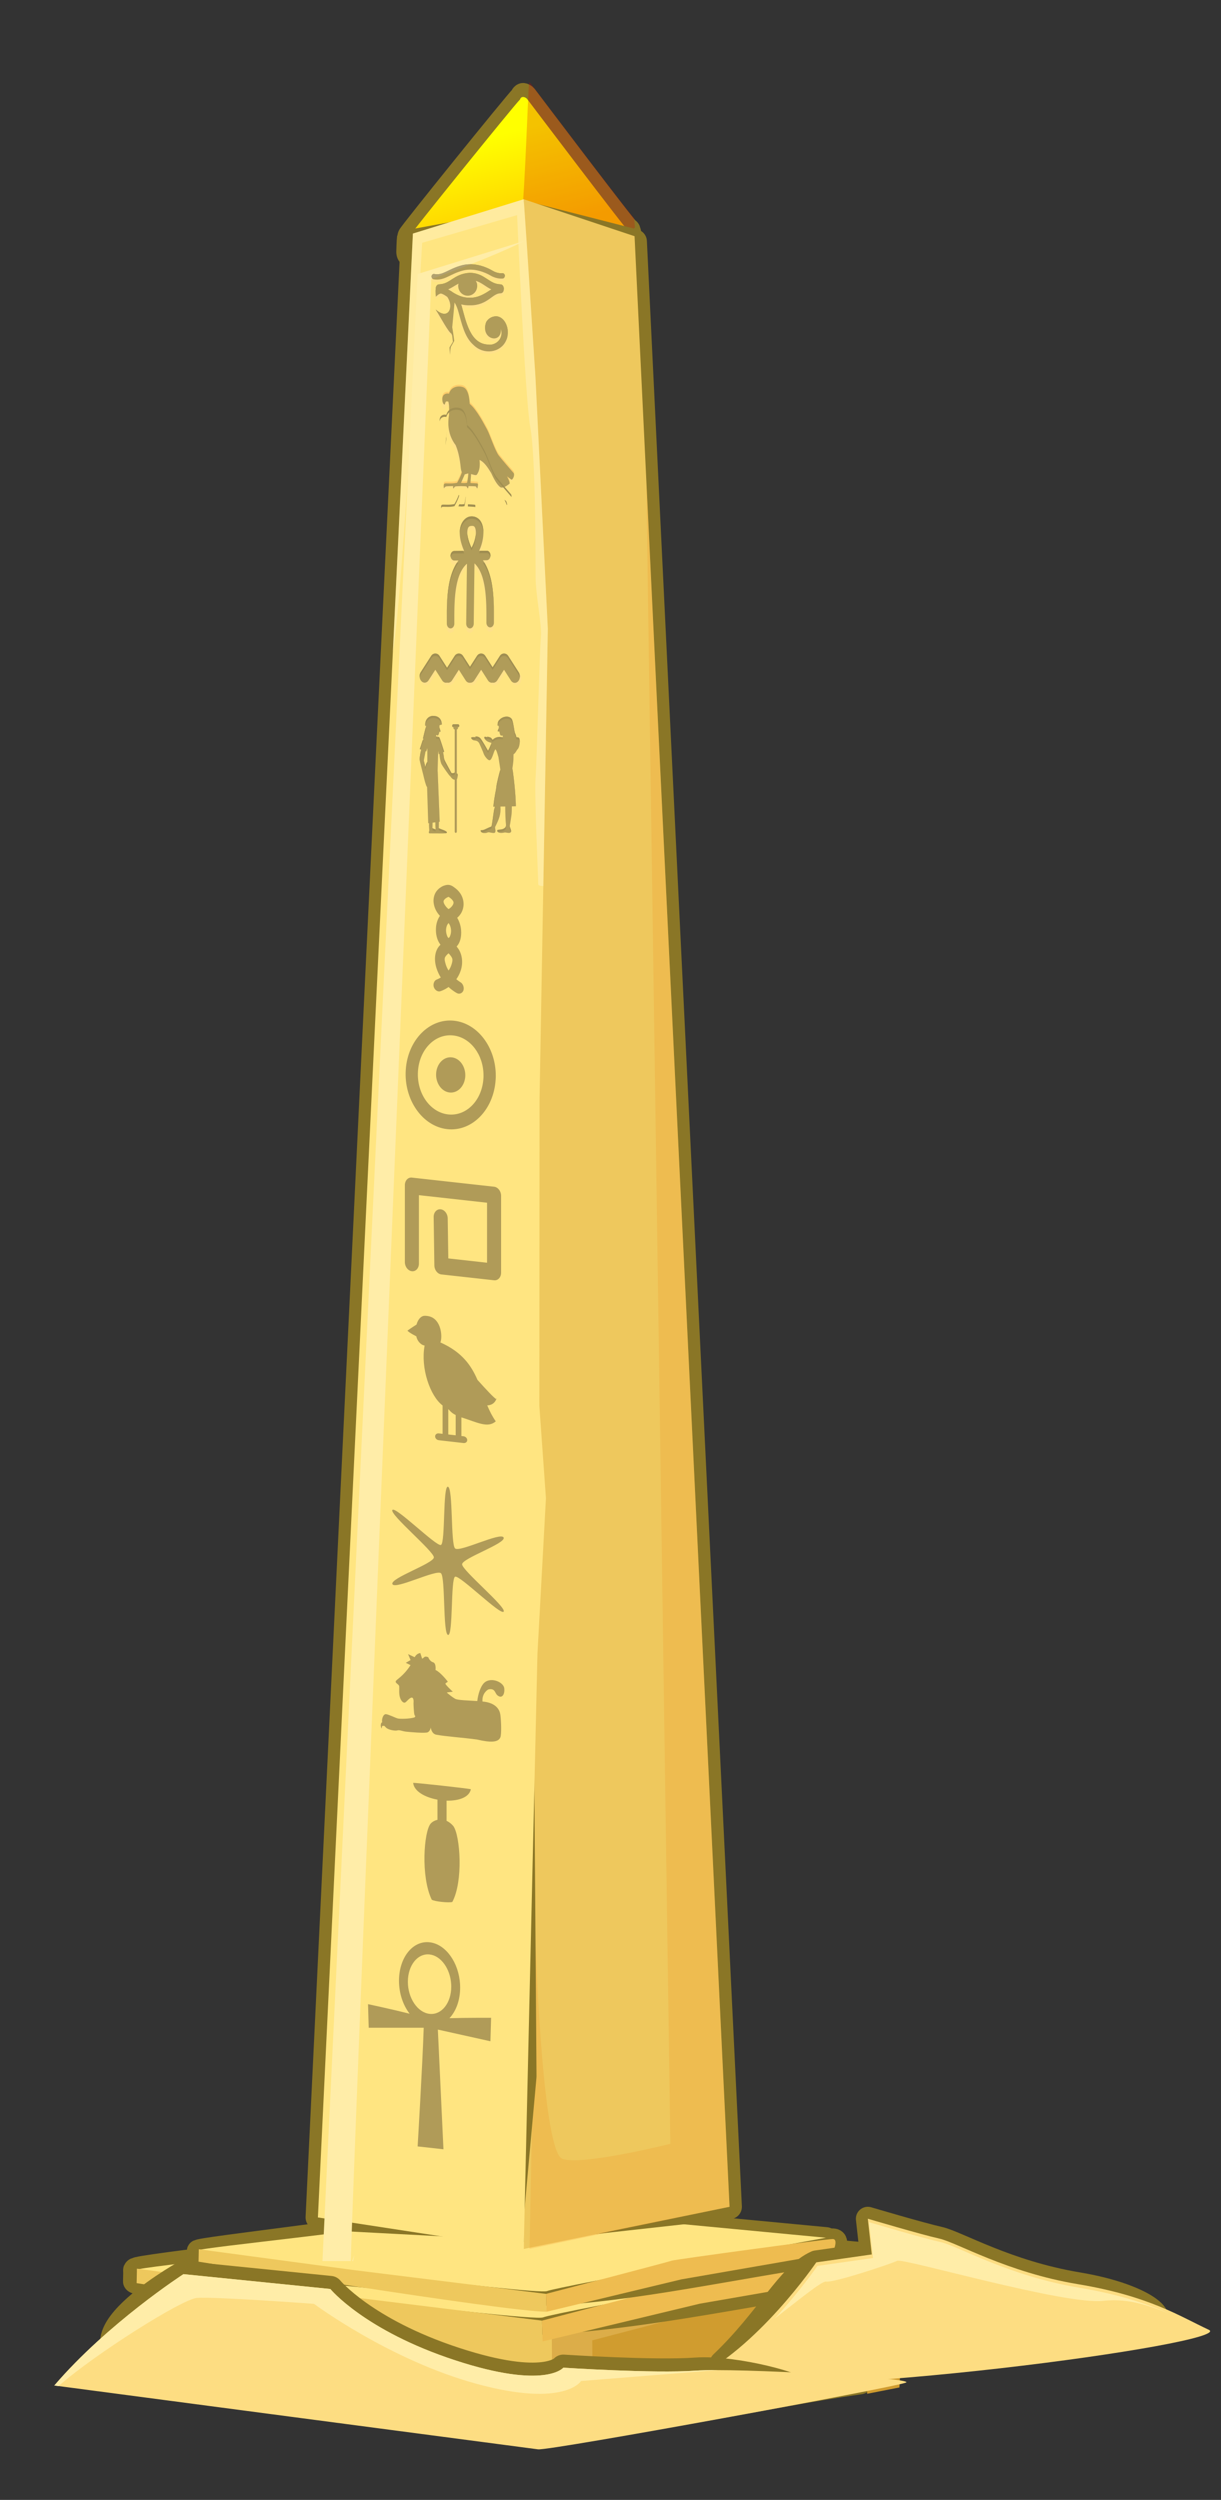 <?xml version="1.0" encoding="UTF-8" standalone="no"?>
<!-- Created with Inkscape (http://www.inkscape.org/) -->

<svg
   xmlns:dc="http://purl.org/dc/elements/1.1/"
   xmlns:cc="http://creativecommons.org/ns#"
   xmlns:rdf="http://www.w3.org/1999/02/22-rdf-syntax-ns#"
   xmlns:svg="http://www.w3.org/2000/svg"
   xmlns="http://www.w3.org/2000/svg"
   xmlns:xlink="http://www.w3.org/1999/xlink"
   xmlns:sodipodi="http://sodipodi.sourceforge.net/DTD/sodipodi-0.dtd"
   xmlns:inkscape="http://www.inkscape.org/namespaces/inkscape"
   width="561.458"
   height="1148.929"
   viewBox="0 0 148.552 303.988"
   version="1.1"
   id="svg23489"
   inkscape:version="0.48.5 r10040"
   sodipodi:docname="obelisk_01.svg"
   tags="obelisk, egypt,ancient egypt">
  <rect x="0" y="0" width="148.552" height="303.988" fill="#333333" stroke="none"/>
  <defs
     id="defs23483">
    <linearGradient
       inkscape:collect="always"
       id="linearGradient58172-6">
      <stop
         style="stop-color:#ffcc00;stop-opacity:1;"
         offset="0"
         id="stop58174-1" />
      <stop
         style="stop-color:#ffff00;stop-opacity:1"
         offset="1"
         id="stop58176-1" />
    </linearGradient>
    <linearGradient
       inkscape:collect="always"
       xlink:href="#linearGradient58172-6"
       id="linearGradient3148"
       gradientUnits="userSpaceOnUse"
       x1="-5553.07"
       y1="12036.137"
       x2="-5586.446"
       y2="11862.003" />
  </defs>
  <sodipodi:namedview
     id="base"
     pagecolor="#7d848b"
     bordercolor="#666666"
     borderopacity="1.0"
     inkscape:pageopacity="1"
     inkscape:pageshadow="2"
     inkscape:zoom="0.51893781"
     inkscape:cx="211.15149"
     inkscape:cy="359.14208"
     inkscape:document-units="px"
     inkscape:current-layer="layer1"
     showgrid="false"
     inkscape:pagecheckerboard="false"
     showborder="true"
     units="px"
     inkscape:window-width="1920"
     inkscape:window-height="1017"
     inkscape:window-x="-8"
     inkscape:window-y="-8"
     inkscape:window-maximized="1"
     inkscape:showpageshadow="false"
     guidetolerance="28"
     fit-margin-top="25"
     fit-margin-left="25"
     fit-margin-right="5"
     fit-margin-bottom="25">
    <inkscape:grid
       type="xygrid"
       id="grid24034"
       spacingx="1px"
       spacingy="1px"
       empspacing="8"
       visible="true"
       enabled="true"
       snapvisiblegridlinesonly="true"
       originx="-281.461px"
       originy="183.101px" />
  </sodipodi:namedview>
  <g
     inkscape:label="Layer 1"
     inkscape:groupmode="layer"
     id="layer1"
     transform="translate(-74.47,-41.458)">
    <g
       transform="matrix(0.962,0.02,-0.018,0.87,778.388,-2646.228)"
       id="g21045">
      <path
         sodipodi:nodetypes="ccccc"
         transform="matrix(0.265,0,0,0.265,-6.3049604e-6,18.562)"
         inkscape:connector-curvature="0"
         id="path21047"
         d="m -2434.242,12851.494 0.897,52.668 177.795,20.38 -0.987,-57.879 z"
         style="color:#000000;fill:#eec85d;fill-opacity:1;fill-rule:nonzero;stroke:#8a7626;stroke-width:12;stroke-linejoin:round;stroke-miterlimit:4;stroke-opacity:1;stroke-dasharray:none;marker:none;visibility:visible;display:inline;overflow:visible;enable-background:accumulate" />
      <path
         transform="matrix(0.265,0,0,0.265,-6.3049604e-6,18.562)"
         inkscape:connector-curvature="0"
         id="path21049"
         d="m -2258.513,12863.213 c -0.375,2.105 -7.118,37.242 0.957,57.876 46.84,-3.205 99.447,-19.095 149.183,-28.093 0,0 2.311,-56.311 -0.897,-56.311 -3.208,0 -84.246,16.423 -85.529,17.065 -1.283,0.641 -63.714,9.463 -63.714,9.463 z"
         style="color:#000000;fill:#d3aa37;fill-opacity:1;fill-rule:nonzero;stroke:#8a7626;stroke-width:12;stroke-linejoin:round;stroke-miterlimit:4;stroke-opacity:1;stroke-dasharray:none;marker:none;visibility:visible;display:inline;overflow:visible;enable-background:accumulate"
         sodipodi:nodetypes="cccsccc" />
      <g
         id="g21051">
        <path
           sodipodi:nodetypes="ccccsc"
           transform="matrix(0.265,0,0,0.265,-6.3049604e-6,18.562)"
           inkscape:connector-curvature="0"
           id="path21053"
           d="m -2316.187,12828.015 c -19.248,7.057 -120.621,21.447 -118.055,22.731 2.566,1.283 173.874,21.146 179.007,18.579 5.133,-2.566 142.436,-33.282 142.436,-33.282 0,0 -153.985,-12.519 -156.551,-12.519 -2.566,0 -46.837,4.491 -46.837,4.491 z"
           style="color:#000000;fill:#ffe581;fill-opacity:1;fill-rule:nonzero;stroke:#8a7626;stroke-width:12;stroke-linecap:round;stroke-linejoin:round;stroke-miterlimit:4;stroke-opacity:1;stroke-dasharray:none;stroke-dashoffset:0;marker:none;visibility:visible;display:inline;overflow:visible;enable-background:accumulate" />
        <path
           style="color:#000000;fill:#ffe581;fill-opacity:1;fill-rule:nonzero;stroke:none;stroke-width:12;marker:none;visibility:visible;display:inline;overflow:visible;enable-background:accumulate"
           d="m -2311.868,12828.734 c -19.248,7.057 -124.94,20.728 -122.374,22.012 2.566,1.283 173.874,21.433 179.007,18.866 5.133,-2.566 142.436,-33.569 142.436,-33.569 0,0 -153.985,-12.519 -156.551,-12.519 -2.566,0 -42.518,5.21 -42.518,5.21 z"
           id="path21055"
           inkscape:connector-curvature="0"
           transform="matrix(0.265,0,0,0.265,-6.3049604e-6,18.562)"
           sodipodi:nodetypes="ccccsc" />
      </g>
      <path
         style="color:#000000;fill:#eec85d;fill-opacity:1;fill-rule:nonzero;stroke:none;stroke-width:12;marker:none;visibility:visible;display:inline;overflow:visible;enable-background:accumulate"
         d="m -2434.242,12850.104 c 0,1.283 0.897,54.827 0.897,54.827 0,0 157.293,24.569 179.005,24.166 1.42,-17.876 3.345,-35.372 -1.375,-57.889 l -97.823,-11.051 z"
         id="path21057"
         inkscape:connector-curvature="0"
         transform="matrix(0.265,0,0,0.265,-6.3049604e-6,18.562)"
         sodipodi:nodetypes="cccccc" />
      <path
         style="color:#000000;fill:#dcad49;fill-opacity:1;fill-rule:nonzero;stroke:none;stroke-width:12;marker:none;visibility:visible;display:inline;overflow:visible;enable-background:accumulate"
         d="m -2255.716,12871.208 0,0 1.375,57.889 71.486,-18.54 74.481,-18.083 c 0,0 2.311,-55.789 -0.897,-55.789 -3.208,0 -81.006,13.544 -82.29,14.186 -1.283,0.641 -64.156,20.337 -64.156,20.337 z"
         id="path21059"
         inkscape:connector-curvature="0"
         transform="matrix(0.265,0,0,0.265,-6.3049604e-6,18.562)"
         sodipodi:nodetypes="cccccscc" />
      <path
         inkscape:connector-curvature="0"
         style="color:#000000;fill:#d09c2f;fill-opacity:1;fill-rule:nonzero;stroke:none;stroke-width:12;marker:none;visibility:visible;display:inline;overflow:visible;enable-background:accumulate"
         d="m -1835.531,13738.906 c -3.071,-0.06 -77.791,10.095 -79.031,10.625 -1.24,0.53 -61.781,16.344 -61.781,16.344 l 0.125,20.469 c 23.855,-7.419 126.094,-26.344 126.094,-26.344 0,0 -0.111,13.201 -0.344,30.125 l 14.781,-2.906 c 0,0 3.227,-48.249 0.156,-48.313 z"
         transform="matrix(0.276,-0.006,0.006,0.306,-129.763,-794.187)"
         id="path21063" />
    </g>
    <g
       id="g21029"
       transform="matrix(1.044,0.022,-0.02,0.944,833.065,-2900.589)">
      <path
         style="color:#000000;fill:#eec85d;fill-opacity:1;fill-rule:nonzero;stroke:#8a7626;stroke-width:12;stroke-linejoin:round;stroke-opacity:1;marker:none;visibility:visible;display:inline;overflow:visible;enable-background:accumulate"
         d="m -2434.242,12851.494 0,4.882 177.704,15.564 0,-5.277 z"
         id="path21031"
         inkscape:connector-curvature="0"
         transform="matrix(0.265,0,0,0.265,-6.3049604e-6,18.562)"
         sodipodi:nodetypes="ccccc" />
      <path
         sodipodi:nodetypes="cccscc"
         style="color:#000000;fill:#d3aa37;fill-opacity:1;fill-rule:nonzero;stroke:#8a7626;stroke-width:12.141;stroke-linejoin:round;stroke-miterlimit:4;stroke-opacity:1;stroke-dasharray:none;marker:none;visibility:visible;display:inline;overflow:visible;enable-background:accumulate"
         d="m -2258.513,12863.213 c -0.375,2.105 -8.035,-11.655 0.039,8.979 46.84,-3.205 99.467,-17.984 149.204,-26.982 0,0 3.208,-8.525 0,-8.525 -3.208,0 -84.246,16.423 -85.529,17.065 -1.283,0.641 -63.714,9.463 -63.714,9.463 z"
         id="path21033"
         inkscape:connector-curvature="0"
         transform="matrix(0.265,0,0,0.265,-6.3049604e-6,18.562)" />
      <g
         id="g21035">
        <path
           style="color:#000000;fill:#ffe581;fill-opacity:1;fill-rule:nonzero;stroke:#8a7626;stroke-width:12;stroke-linecap:round;stroke-linejoin:round;stroke-miterlimit:4;stroke-opacity:1;stroke-dasharray:none;stroke-dashoffset:0;marker:none;visibility:visible;display:inline;overflow:visible;enable-background:accumulate"
           d="m -2316.187,12828.015 c -19.248,7.057 -120.621,21.447 -118.055,22.731 2.566,1.283 173.874,21.146 179.007,18.579 5.133,-2.566 142.436,-33.282 142.436,-33.282 0,0 -153.985,-12.519 -156.551,-12.519 -2.566,0 -46.837,4.491 -46.837,4.491 z"
           id="path21037"
           inkscape:connector-curvature="0"
           transform="matrix(0.265,0,0,0.265,-6.3049604e-6,18.562)"
           sodipodi:nodetypes="ccccsc" />
        <path
           sodipodi:nodetypes="ccccsc"
           transform="matrix(0.265,0,0,0.265,-6.3049604e-6,18.562)"
           inkscape:connector-curvature="0"
           id="path21039"
           d="m -2311.868,12828.734 c -19.248,7.057 -124.94,20.728 -122.374,22.012 2.566,1.283 173.874,21.433 179.007,18.866 5.133,-2.566 142.436,-33.569 142.436,-33.569 0,0 -153.985,-12.519 -156.551,-12.519 -2.566,0 -42.518,5.21 -42.518,5.21 z"
           style="color:#000000;fill:#ffe581;fill-opacity:1;fill-rule:nonzero;stroke:none;stroke-width:12;marker:none;visibility:visible;display:inline;overflow:visible;enable-background:accumulate" />
      </g>
      <path
         sodipodi:nodetypes="cccccc"
         transform="matrix(0.265,0,0,0.265,-6.3049604e-6,18.562)"
         inkscape:connector-curvature="0"
         id="path21041"
         d="m -2434.242,12850.104 c 0,1.283 0,7.041 0,7.041 0,0 157.293,24.569 179.005,24.166 l -0.478,-10.103 -97.823,-11.051 z"
         style="color:#000000;fill:#eec85d;fill-opacity:1;fill-rule:nonzero;stroke:none;stroke-width:12;marker:none;visibility:visible;display:inline;overflow:visible;enable-background:accumulate" />
      <path
         sodipodi:nodetypes="cccccscc"
         transform="matrix(0.265,0,0,0.265,-6.3049604e-6,18.562)"
         inkscape:connector-curvature="0"
         id="path21043"
         d="m -2255.716,12871.208 0,0 0.478,10.103 68.779,-19.96 77.189,-16.663 c 0,0 3.208,-8.003 0,-8.003 -3.208,0 -81.006,13.544 -82.29,14.186 -1.283,0.641 -64.156,20.337 -64.156,20.337 z"
         style="color:#000000;fill:#eebc50;fill-opacity:1;fill-rule:nonzero;stroke:none;stroke-width:12;marker:none;visibility:visible;display:inline;overflow:visible;enable-background:accumulate" />
    </g>
    <g
       transform="matrix(0.895,0.019,-0.017,0.81,734.203,-2446.089)"
       id="g20350">
      <path
         sodipodi:nodetypes="ccccc"
         transform="matrix(0.265,0,0,0.265,-6.3049604e-6,18.562)"
         inkscape:connector-curvature="0"
         id="path20352"
         d="m -2434.242,12851.494 0,4.882 177.704,15.564 0,-5.277 z"
         style="color:#000000;fill:#eec85d;fill-opacity:1;fill-rule:nonzero;stroke:#8a7626;stroke-width:12;stroke-linejoin:round;stroke-opacity:1;marker:none;visibility:visible;display:inline;overflow:visible;enable-background:accumulate" />
      <path
         transform="matrix(0.265,0,0,0.265,-6.3049604e-6,18.562)"
         inkscape:connector-curvature="0"
         id="path20354"
         d="m -2258.513,12863.213 c -0.375,2.105 -8.035,-11.655 0.039,8.979 46.84,-3.205 99.467,-17.984 149.204,-26.982 0,0 3.208,-8.525 0,-8.525 -3.208,0 -84.246,16.423 -85.529,17.065 -1.283,0.641 -63.714,9.463 -63.714,9.463 z"
         style="color:#000000;fill:#d3aa37;fill-opacity:1;fill-rule:nonzero;stroke:#8a7626;stroke-width:12;stroke-linejoin:round;stroke-opacity:1;marker:none;visibility:visible;display:inline;overflow:visible;enable-background:accumulate"
         sodipodi:nodetypes="cccscc" />
      <g
         id="g20356">
        <path
           sodipodi:nodetypes="ccccsc"
           transform="matrix(0.265,0,0,0.265,-6.3049604e-6,18.562)"
           inkscape:connector-curvature="0"
           id="path20358"
           d="m -2316.187,12828.015 c -19.248,7.057 -120.621,21.447 -118.055,22.731 2.566,1.283 173.874,21.146 179.007,18.579 5.133,-2.566 142.436,-33.282 142.436,-33.282 0,0 -153.985,-12.519 -156.551,-12.519 -2.566,0 -46.837,4.491 -46.837,4.491 z"
           style="color:#000000;fill:#ffe581;fill-opacity:1;fill-rule:nonzero;stroke:#8a7626;stroke-width:12;stroke-linecap:round;stroke-linejoin:round;stroke-miterlimit:4;stroke-opacity:1;stroke-dasharray:none;stroke-dashoffset:0;marker:none;visibility:visible;display:inline;overflow:visible;enable-background:accumulate" />
        <path
           style="color:#000000;fill:#ffe581;fill-opacity:1;fill-rule:nonzero;stroke:none;stroke-width:12;marker:none;visibility:visible;display:inline;overflow:visible;enable-background:accumulate"
           d="m -2311.868,12828.734 c -19.248,7.057 -124.94,20.728 -122.374,22.012 2.566,1.283 173.874,21.433 179.007,18.866 5.133,-2.566 142.436,-33.569 142.436,-33.569 0,0 -153.985,-12.519 -156.551,-12.519 -2.566,0 -42.518,5.21 -42.518,5.21 z"
           id="path20360"
           inkscape:connector-curvature="0"
           transform="matrix(0.265,0,0,0.265,-6.3049604e-6,18.562)"
           sodipodi:nodetypes="ccccsc" />
      </g>
      <path
         style="color:#000000;fill:#eec85d;fill-opacity:1;fill-rule:nonzero;stroke:none;stroke-width:12;marker:none;visibility:visible;display:inline;overflow:visible;enable-background:accumulate"
         d="m -2434.242,12850.104 c 0,1.283 0,7.041 0,7.041 0,0 157.293,24.569 179.005,24.166 l -0.478,-10.103 -97.823,-11.051 z"
         id="path20364"
         inkscape:connector-curvature="0"
         transform="matrix(0.265,0,0,0.265,-6.3049604e-6,18.562)"
         sodipodi:nodetypes="cccccc" />
      <path
         style="color:#000000;fill:#eebc50;fill-opacity:1;fill-rule:nonzero;stroke:none;stroke-width:12;marker:none;visibility:visible;display:inline;overflow:visible;enable-background:accumulate"
         d="m -2255.716,12871.208 0,0 0.478,10.103 68.779,-19.96 77.189,-16.663 c 0,0 3.208,-8.003 0,-8.003 -3.208,0 -81.006,13.544 -82.29,14.186 -1.283,0.641 -64.156,20.337 -64.156,20.337 z"
         id="path20366"
         inkscape:connector-curvature="0"
         transform="matrix(0.265,0,0,0.265,-6.3049604e-6,18.562)"
         sodipodi:nodetypes="cccccscc" />
    </g>
    <g
       id="g20864"
       transform="matrix(1.005,0,0,1.005,1084.736,-3174.405)">
      <g
         id="g20866"
         transform="matrix(1.026,0,0,1.026,-321.425,-20.5)">
        <g
           transform="matrix(0.917,0,0,0.917,-919.371,328.195)"
           id="g20868">
          <g
             id="g20870"
             transform="matrix(0.215,0,0,0.277,659.174,2206.189)">
            <path
               style="color:#000000;fill:#ffcc00;fill-opacity:1;fill-rule:nonzero;stroke:#8a7626;stroke-width:49.017;stroke-linejoin:round;stroke-miterlimit:4;stroke-opacity:1;stroke-dasharray:none;marker:none;visibility:visible;display:inline;overflow:visible;enable-background:accumulate"
               d="m -5554.903,11803.217 c -16.284,12.744 -252.753,240.009 -253.461,243.549 -0.708,3.54 -1.416,23.364 -1.416,23.364 l 12.744,9.912 c 0,0 288.861,-49.559 292.401,-49.559 3.54,0 176.998,41.063 176.998,41.063 l 24.072,-16.992 c 0,0 -2.124,-21.239 -2.832,-17.699 -0.708,3.539 -232.221,-234.346 -232.221,-234.346 -3.54,-3.54 -13.452,-6.372 -16.284,0.708 z"
               id="path20872"
               inkscape:connector-curvature="0"
               transform="matrix(0.265,0,0,0.265,-6.3049604e-6,18.562)"
               sodipodi:nodetypes="csccsccccc" />
            <path
               sodipodi:nodetypes="csccsccccc"
               transform="matrix(0.265,0,0,0.265,-6.3049604e-6,18.562)"
               inkscape:connector-curvature="0"
               id="path20874"
               d="m -5554.903,11803.217 c -16.284,12.744 -252.753,240.009 -253.461,243.549 -0.708,3.54 -1.416,23.364 -1.416,23.364 l 12.744,9.912 c 0,0 263.207,-48.453 266.747,-48.453 3.54,0 202.652,39.957 202.652,39.957 l 24.072,-16.992 c 0,0 -2.124,-21.239 -2.832,-17.699 -0.708,3.539 -232.221,-234.346 -232.221,-234.346 -3.54,-3.54 -13.452,-6.372 -16.284,0.708 z"
               style="color:#000000;fill:url(#linearGradient3148);fill-opacity:1;fill-rule:nonzero;stroke:none;stroke-width:12;marker:none;visibility:visible;display:inline;overflow:visible;enable-background:accumulate" />
            <path
               sodipodi:nodetypes="cscccccc"
               inkscape:connector-curvature="0"
               id="path20876"
               transform="matrix(0.271,0,0,0.271,-1424.713,-764.972)"
               d="m -154.688,14403.812 c -2.647,25.558 -9.08,179.894 -15.784,227.517 -0.991,7.041 26.401,-6.627 27.741,0.188 32.571,7.14 198.449,37.514 198.449,37.514 l 23.5,-16.593 c 0,0 -2.09,-20.705 -2.781,-17.25 -0.691,3.453 -226.594,-228.688 -226.594,-228.688 -1.054,-1.054 -2.693,-2.017 -4.531,-2.688 z"
               style="opacity:0.239;color:#000000;fill:#d40000;fill-opacity:1;fill-rule:nonzero;stroke:none;stroke-width:12;marker:none;visibility:visible;display:inline;overflow:visible;enable-background:accumulate" />
            <path
               inkscape:connector-curvature="0"
               id="path20878"
               transform="matrix(0.271,0,0,0.271,-1424.713,-764.972)"
               d="m -29.344,14649 c 1.429,0.335 2.754,0.664 4.188,1 -0.006,0 -0.026,-0.02 -0.031,-0.03 -1.41,-0.331 -2.747,-0.639 -4.156,-0.969 z"
               style="opacity:0.398;color:#000000;fill:#ffffff;fill-opacity:1;fill-rule:nonzero;stroke:none;stroke-width:12;marker:none;visibility:visible;display:inline;overflow:visible;enable-background:accumulate"
               sodipodi:nodetypes="ccccc" />
          </g>
          <path
             style="color:#000000;fill:#aa8f47;fill-opacity:1;fill-rule:nonzero;stroke:#8a7626;stroke-width:3.175;stroke-linejoin:round;stroke-miterlimit:4;stroke-opacity:1;stroke-dasharray:none;marker:none;visibility:visible;display:inline;overflow:visible;enable-background:accumulate"
             d="m 357.423,3096.007 12.223,252.744 -26.482,2.936 0,-259.33 z"
             id="path20880"
             inkscape:connector-curvature="0"
             sodipodi:nodetypes="ccccc" />
          <path
             inkscape:connector-curvature="0"
             id="path20882"
             d="m 357.423,3095.328 12.223,253.423 -26.482,5.423 0,-263.599 z"
             style="color:#000000;fill:#eec85d;fill-opacity:1;fill-rule:nonzero;stroke:none;stroke-width:12;marker:none;visibility:visible;display:inline;overflow:visible;enable-background:accumulate"
             sodipodi:nodetypes="ccccc" />
          <path
             style="opacity:0.177;color:#000000;fill:#f08312;fill-opacity:1;fill-rule:nonzero;stroke:none;stroke-width:12;marker:none;visibility:visible;display:inline;overflow:visible;enable-background:accumulate"
             d="m 358.938,3126.901 3.092,213.751 c 0,0 -11.523,2.879 -13.924,1.918 -2.401,-0.96 -3.365,-24.967 -3.365,-27.368 0,-1.855 -0.566,24.925 -0.827,38.969 l 25.731,-5.423 z"
             id="path20884"
             inkscape:connector-curvature="0"
             sodipodi:nodetypes="ccssccc" />
          <path
             inkscape:connector-curvature="0"
             id="path20886"
             d="m 328.903,3096.007 -12.223,254.112 24.78,1.306 1.761,-19.445 -1.757,-238.265 z"
             style="color:#000000;fill:#aa8f47;fill-opacity:1;fill-rule:nonzero;stroke:#8a7626;stroke-width:3.175;stroke-linejoin:round;stroke-opacity:1;marker:none;visibility:visible;display:inline;overflow:visible;enable-background:accumulate"
             sodipodi:nodetypes="cccccc" />
          <path
             style="color:#000000;fill:#ffe581;fill-opacity:1;fill-rule:nonzero;stroke:none;stroke-width:12;marker:none;visibility:visible;display:inline;overflow:visible;enable-background:accumulate"
             d="m 328.903,3094.989 -12.223,255.131 26.482,4.055 1.767,-76.531 1.092,-20.028 -0.848,-11.876 0.026,-39.39 1.065,-60.531 -1.59,-32.331 -1.083,-16.63 -0.429,-6.282 z"
             id="path20888"
             inkscape:connector-curvature="0"
             sodipodi:nodetypes="cccccccccccc" />
          <path
             style="opacity:0.239;color:#000000;fill:#ffffff;fill-opacity:1;fill-rule:nonzero;stroke:none;stroke-width:12;marker:none;visibility:visible;display:inline;overflow:visible;enable-background:accumulate"
             d="m 343.162,3090.571 -14.263,4.415 -2.571,53.752 c 0.008,-0.04 0.017,-0.064 0.025,-0.107 1.188,-6.451 3.74,-52.454 3.74,-52.454 l 12.219,-3.561 c 0,0 1.023,23.759 1.702,27.324 0.679,3.565 0.678,16.806 0.678,19.182 0,2.377 0.848,6.286 0.678,7.813 -0.17,1.528 -0.508,15.615 -0.678,17.992 -0.17,2.377 0.339,12.901 0.339,13.75 0,0.14 0.249,0.221 0.653,0.223 l 0.579,-33.081 -1.587,-32.329 -1.083,-16.636 z"
             id="path20890"
             inkscape:connector-curvature="0"
             sodipodi:nodetypes="cccccccscssccccc" />
          <path
             id="path20892"
             transform="matrix(0.273,0,0,0.273,-50.201,-158.979)"
             d="m 1441.344,11922.719 -50.469,15.625 -44.844,936.047 13.344,0 c 2.476,-83.892 37.969,-933.672 37.969,-933.672 0,0 27.943,-9.886 44,-18 z m -80.313,948.86 c 0,0 -0.805,2.26 -1,2.812 l 0.438,0 z"
             style="color:#000000;fill:#ffeda8;fill-opacity:1;fill-rule:nonzero;stroke:none;stroke-width:12;marker:none;visibility:visible;display:inline;overflow:visible;enable-background:accumulate"
             inkscape:connector-curvature="0"
             sodipodi:nodetypes="cccccccccc" />
        </g>
        <g
           id="g20894"
           style="opacity:0.451"
           transform="matrix(0.411,0,0,0.522,-640.097,1493.223)">
          <path
             style="font-size:medium;font-style:normal;font-variant:normal;font-weight:normal;font-stretch:normal;text-indent:0;text-align:start;text-decoration:none;line-height:normal;letter-spacing:normal;word-spacing:normal;text-transform:none;direction:ltr;block-progression:tb;writing-mode:lr-tb;text-anchor:start;baseline-shift:baseline;color:#000000;fill:#ffdb95;fill-opacity:1;fill-rule:nonzero;stroke:none;stroke-width:10;marker:none;visibility:visible;display:inline;overflow:visible;enable-background:accumulate;font-family:Sans;-inkscape-font-specification:Sans"
             d="m 70.803,3212.61 c -0.751,0 -1.523,0.069 -2.306,0.225 -2.057,0.412 -3.48,1.04 -4.672,1.478 -1.192,0.439 -2.108,0.689 -3.395,0.495 -0.338,-0.052 -0.695,0.189 -0.75,0.505 -0.055,0.316 0.204,0.649 0.542,0.699 1.576,0.237 2.83,-0.102 4.085,-0.564 1.255,-0.462 2.552,-1.043 4.464,-1.425 3.117,-0.624 6.31,0.424 7.884,1.158 1.835,0.857 3.513,0.663 3.513,0.663 0.34,-0.039 0.612,-0.365 0.569,-0.682 -0.043,-0.318 -0.392,-0.57 -0.732,-0.529 0,0 -1.278,0.154 -2.767,-0.541 -1.313,-0.613 -3.562,-1.417 -6.113,-1.478 -0.106,0 -0.215,-0.01 -0.322,-0.01 z m -0.192,1.943 c -2.297,0.098 -3.794,0.807 -4.962,1.399 -1.231,0.624 -2.093,1.131 -3.819,1.204 -0.368,0 -0.635,0.179 -0.796,0.434 l -0.013,-0.012 c -0.008,0.023 -0.013,0.046 -0.02,0.069 -0.105,0.192 -0.153,0.418 -0.139,0.636 -0.105,0.867 0.065,1.669 0.065,1.669 0.388,-0.267 0.665,-0.569 1.4,-0.728 0.626,0.098 1.188,0.385 1.865,0.766 2.024,2.268 0.379,5.443 -3.318,2.85 1.266,1.598 3.684,5.197 4.57,5.487 l 0.845,-7.076 c 0.515,0.668 0.893,1.45 1.151,2.222 0.94,2.624 1.715,5.58 4.219,7.328 3.099,2.456 7.834,1.728 9.373,-0.854 1.387,-2.014 0.108,-5.288 -2.563,-5.567 -1.157,-0.078 -2.455,0.388 -3.093,1.296 -1.856,3.873 4.473,5.194 4.22,1.564 0.861,2.514 -1.883,3.788 -3.657,3.523 -5.242,-0.15 -6.402,-5.348 -7.733,-9.081 0.709,0.145 1.504,0.228 2.403,0.213 0.029,0 0.056,0 0.086,0 2.539,0.04 4.254,-0.697 5.529,-1.402 1.334,-0.738 2.139,-1.315 3.256,-1.307 1.35,0 1.226,-2.031 -0.006,-2.031 -1.726,-0.073 -2.588,-0.581 -3.819,-1.204 -1.168,-0.592 -2.559,-1.377 -4.962,-1.399 -0.03,0 -0.064,0 -0.086,0 z m 1.775,1.818 c 1.719,0.386 2.956,1.402 4.444,1.917 -1.779,0.963 -3.765,1.944 -6.133,1.886 -0.029,0 -0.056,0 -0.086,0 -1.799,0.044 -3.377,-0.512 -4.811,-1.204 -0.267,-0.165 -0.548,-0.307 -0.841,-0.427 -0.162,-0.085 -0.323,-0.17 -0.481,-0.255 0.989,-0.343 1.93,-0.864 2.946,-1.296 -0.053,0.171 -0.082,0.349 -0.082,0.533 0,1.214 1.222,2.199 2.726,2.199 1.504,0 2.722,-0.984 2.722,-2.199 l -0.008,-0.164 c -0.034,-0.363 -0.173,-0.7 -0.396,-0.991 z"
             id="path20896"
             inkscape:connector-curvature="0"
             sodipodi:nodetypes="csscscssscscsccccscccccccccccccccccccccsccscccccccccccssccc" />
          <path
             sodipodi:nodetypes="csscscssscscsccccscccccccccccccccccccccsccscccccccccccssccc"
             inkscape:connector-curvature="0"
             id="path20898"
             d="m 70.803,3212.054 c -0.751,0 -1.523,0.069 -2.306,0.225 -2.057,0.412 -3.48,1.04 -4.672,1.478 -1.192,0.439 -2.108,0.689 -3.395,0.495 -0.338,-0.052 -0.695,0.189 -0.75,0.505 -0.055,0.316 0.204,0.649 0.542,0.699 1.576,0.237 2.83,-0.102 4.085,-0.564 1.255,-0.462 2.552,-1.042 4.464,-1.425 3.117,-0.624 6.31,0.424 7.884,1.158 1.835,0.857 3.513,0.663 3.513,0.663 0.34,-0.039 0.612,-0.364 0.569,-0.682 -0.043,-0.318 -0.392,-0.57 -0.732,-0.529 0,0 -1.278,0.154 -2.767,-0.541 -1.313,-0.613 -3.562,-1.417 -6.113,-1.478 -0.106,0 -0.215,-0.01 -0.322,-0.01 z m -0.192,1.944 c -2.297,0.098 -3.794,0.807 -4.962,1.399 -1.231,0.624 -2.093,1.131 -3.819,1.204 -0.368,0 -0.635,0.179 -0.796,0.434 l -0.013,-0.012 c -0.008,0.023 -0.013,0.046 -0.02,0.069 -0.105,0.192 -0.153,0.417 -0.139,0.636 -0.105,0.867 0.065,1.669 0.065,1.669 0.388,-0.267 0.665,-0.569 1.4,-0.728 0.626,0.098 1.188,0.385 1.865,0.766 2.024,2.268 0.379,5.443 -3.318,2.85 1.266,1.598 3.684,5.197 4.57,5.487 l 0.845,-7.076 c 0.515,0.668 0.893,1.45 1.151,2.222 0.94,2.624 1.715,5.58 4.219,7.328 3.099,2.456 7.834,1.728 9.373,-0.854 1.387,-2.014 0.108,-5.287 -2.563,-5.567 -1.157,-0.078 -2.455,0.388 -3.093,1.296 -1.856,3.873 4.473,5.194 4.22,1.564 0.861,2.514 -1.883,3.788 -3.657,3.523 -5.242,-0.15 -6.402,-5.348 -7.733,-9.081 0.709,0.145 1.504,0.228 2.403,0.213 0.029,0 0.056,0 0.086,0 2.539,0.04 4.254,-0.697 5.529,-1.402 1.334,-0.738 2.139,-1.315 3.256,-1.307 1.35,0 1.226,-2.031 -0.006,-2.031 -1.726,-0.073 -2.588,-0.581 -3.819,-1.204 -1.168,-0.592 -2.559,-1.377 -4.962,-1.399 -0.03,0 -0.064,0 -0.086,0 z m 1.775,1.818 c 1.719,0.386 2.956,1.401 4.444,1.917 -1.779,0.963 -3.765,1.944 -6.133,1.886 -0.029,0 -0.056,0 -0.086,0 -1.799,0.044 -3.377,-0.512 -4.811,-1.204 -0.267,-0.165 -0.548,-0.307 -0.841,-0.427 -0.162,-0.085 -0.323,-0.17 -0.481,-0.255 0.989,-0.342 1.93,-0.864 2.946,-1.296 -0.053,0.171 -0.082,0.349 -0.082,0.533 0,1.214 1.222,2.199 2.726,2.199 1.504,0 2.722,-0.984 2.722,-2.199 l -0.008,-0.164 c -0.034,-0.363 -0.173,-0.7 -0.396,-0.991 z"
             style="font-size:medium;font-style:normal;font-variant:normal;font-weight:normal;font-stretch:normal;text-indent:0;text-align:start;text-decoration:none;line-height:normal;letter-spacing:normal;word-spacing:normal;text-transform:none;direction:ltr;block-progression:tb;writing-mode:lr-tb;text-anchor:start;baseline-shift:baseline;color:#000000;fill:#4f4227;fill-opacity:1;fill-rule:nonzero;stroke:none;stroke-width:10;marker:none;visibility:visible;display:inline;overflow:visible;enable-background:accumulate;font-family:Sans;-inkscape-font-specification:Sans" />
          <path
             id="path20900"
             d="m 70.804,3212.05 0,0.01 c -0.751,0 -1.524,0.067 -2.307,0.223 -2.057,0.412 -3.482,1.036 -4.674,1.474 -1.192,0.439 -2.109,0.694 -3.396,0.501 -0.338,-0.052 -0.696,0.185 -0.751,0.5 -0.014,0.079 -0.008,0.16 0.013,0.237 0.086,-0.285 0.421,-0.495 0.737,-0.446 1.287,0.194 2.203,-0.055 3.396,-0.494 1.192,-0.439 2.617,-1.069 4.674,-1.481 0.782,-0.156 1.556,-0.223 2.307,-0.223 l 0,-0.01 c 0.107,0 0.212,0.013 0.318,0.013 2.55,0.062 4.802,0.862 6.115,1.475 1.489,0.695 2.767,0.541 2.767,0.541 0.314,-0.038 0.636,0.177 0.717,0.46 0.021,-0.072 0.024,-0.149 0.014,-0.223 -0.043,-0.318 -0.39,-0.569 -0.731,-0.528 0,0 -1.277,0.154 -2.767,-0.541 -1.313,-0.613 -3.564,-1.42 -6.115,-1.481 -0.106,0 -0.211,-0.01 -0.318,-0.01 z m -0.196,1.948 c -2.297,0.098 -3.79,0.809 -4.958,1.4 -1.231,0.624 -2.096,1.131 -3.822,1.204 -0.368,0 -0.631,0.177 -0.791,0.433 l -0.014,-0.013 c -0.008,0.023 -0.013,0.045 -0.02,0.068 -0.105,0.192 -0.156,0.417 -0.142,0.636 -0.033,0.271 -0.041,0.535 -0.034,0.771 0.003,-0.153 0.014,-0.311 0.034,-0.473 -0.014,-0.219 0.038,-0.444 0.142,-0.636 0.007,-0.023 0.012,-0.044 0.02,-0.068 l 0.014,0.01 c 0.16,-0.255 0.423,-0.433 0.791,-0.433 1.726,-0.073 2.591,-0.58 3.822,-1.204 1.168,-0.592 2.662,-1.302 4.958,-1.4 l 0.088,0 c 2.403,0.021 3.79,0.808 4.958,1.4 1.231,0.624 2.096,1.131 3.822,1.204 0.575,0 0.905,0.442 0.961,0.913 0.073,-0.562 -0.267,-1.204 -0.961,-1.204 -1.726,-0.073 -2.591,-0.581 -3.822,-1.204 -1.168,-0.592 -2.555,-1.379 -4.958,-1.4 l -0.088,0 z m 1.779,2.11 c 0.223,0.291 0.359,0.631 0.392,0.994 0.003,-0.044 0.013,-0.091 0.013,-0.135 l -0.013,-0.162 c -0.021,-0.227 -0.084,-0.441 -0.183,-0.643 -0.069,-0.017 -0.139,-0.039 -0.21,-0.054 z m -4.965,0.622 c -0.022,0.01 -0.045,0.017 -0.068,0.027 -0.008,0.07 -0.013,0.138 -0.013,0.21 0,0.056 0.003,0.114 0.006,0.169 0.01,-0.138 0.034,-0.275 0.074,-0.406 z m -2.618,1.17 c -0.109,0.042 -0.215,0.09 -0.325,0.128 0.158,0.086 0.319,0.165 0.48,0.25 0.292,0.119 0.572,0.262 0.839,0.426 1.434,0.692 3.01,1.248 4.809,1.204 l 0.088,0 c 2.368,0.058 4.356,-0.917 6.135,-1.881 -0.109,-0.038 -0.218,-0.085 -0.325,-0.128 -1.696,0.904 -3.583,1.772 -5.81,1.718 l -0.088,0 c -1.799,0.044 -3.375,-0.512 -4.809,-1.204 -0.267,-0.165 -0.546,-0.307 -0.839,-0.426 -0.053,-0.028 -0.103,-0.06 -0.156,-0.088 z m 3.402,3.524 c 1.33,3.732 2.49,8.927 7.731,9.077 1.577,0.236 3.92,-0.745 3.815,-2.733 -0.13,1.788 -2.318,2.659 -3.815,2.435 -5.099,-0.146 -6.335,-5.055 -7.623,-8.759 -0.036,-0.01 -0.073,-0.013 -0.108,-0.02 z m -3.152,0.23 c -0.099,1.481 -1.659,2.398 -4.18,0.629 0.135,0.17 0.288,0.372 0.446,0.582 2.416,1.458 3.83,0.342 3.734,-1.211 z m 12.973,2.164 c -1.032,0.05 -2.093,0.505 -2.652,1.299 -0.266,0.555 -0.358,1.059 -0.331,1.502 0.023,-0.368 0.123,-0.768 0.331,-1.204 0.638,-0.907 1.934,-1.377 3.091,-1.299 1.864,0.195 3.05,1.851 3.125,3.517 0.063,-1.762 -1.149,-3.601 -3.125,-3.808 -0.145,-0.01 -0.292,-0.013 -0.44,-0.01 z m -13.082,1.542 c -0.302,0 -0.609,0.196 -0.609,0.196 0.687,1.473 1.278,2.651 1.278,2.651 l 0.196,1.373 -0.981,1.278 c 0,0 0.196,2.254 0.196,1.468 0,-0.785 0.196,-1.569 0.196,-1.569 l 0.981,-1.373 c 0,0 -0.49,-3.144 -0.785,-3.734 -0.11,-0.221 -0.292,-0.291 -0.474,-0.291 z m 14.651,1.617 c 0.003,0.029 -0.003,0.053 0,0.081 0,-0.017 0.006,-0.031 0.006,-0.047 1.97e-4,-0.01 -1.71e-4,-0.01 0,-0.013 -0.003,-0.01 -0.004,-0.013 -0.006,-0.02 z"
             style="font-size:medium;font-style:normal;font-variant:normal;font-weight:normal;font-stretch:normal;text-indent:0;text-align:start;text-decoration:none;line-height:normal;letter-spacing:normal;word-spacing:normal;text-transform:none;direction:ltr;block-progression:tb;writing-mode:lr-tb;text-anchor:start;baseline-shift:baseline;color:#000000;fill:#4f4227;fill-opacity:1;fill-rule:nonzero;stroke:none;stroke-width:10;marker:none;visibility:visible;display:inline;overflow:visible;enable-background:accumulate;font-family:Sans;-inkscape-font-specification:Sans"
             inkscape:connector-curvature="0" />
        </g>
        <g
           id="g20902"
           style="opacity:0.451"
           transform="matrix(0.411,0,0,0.522,-640.097,1493.223)">
          <g
             transform="matrix(0.818,0,0,0.818,549.972,198.956)"
             id="g20904">
            <path
               style="color:#000000;fill:#ffdb95;fill-opacity:1;fill-rule:nonzero;stroke:none;stroke-width:10;marker:none;visibility:visible;display:inline;overflow:visible;enable-background:accumulate"
               d="m -589.774,3718.461 c -1.344,0.01 -2.91,0.47 -3.479,1.996 -1.577,-0.265 -2.189,0.627 -2.226,0.886 -0.286,0.467 -0.123,1.947 0.656,2.125 0.224,-0.041 0.218,-0.901 0.728,-0.88 0.1,0 0.505,0 0.626,0.066 0.017,0.093 0.045,0.187 0.072,0.281 0.326,1.141 0.159,2.197 0.159,3.501 -0.728,3.284 0.239,6.086 2.32,8.22 l 0,0.01 c 1.677,3.172 1.694,5.443 1.923,6.054 0.081,0.216 0.157,0.435 0.252,0.627 -0.472,1.185 -1.295,2.37 -1.671,2.881 l -0.01,0 c -2.16,0.367 -4.037,0 -4.445,0.245 -0.407,0.244 -0.166,1.297 -0.166,1.297 0,0 0.248,-0.363 0.655,-0.526 0.158,-0.063 1.27,-0.101 2.579,-0.115 -0.019,0.442 -0.027,0.58 0.072,0.641 0.162,0.099 0.241,-0.363 0.648,-0.526 0.137,-0.055 1.004,-0.09 2.075,-0.108 1.046,0.018 1.861,0.053 1.916,0.108 0.163,0.163 0.408,0.694 0.49,0.49 0.043,-0.108 0.155,-0.229 0.202,-0.605 1.376,0.012 2.549,0.049 2.615,0.115 0.163,0.163 0.401,0.694 0.483,0.49 0.082,-0.204 0.412,-1.182 0.086,-1.304 -0.146,-0.055 -1.626,-0.102 -2.464,-0.137 -0.08,-0.332 0.141,-1.717 0.18,-2.493 0.676,0.156 1.701,0.438 1.959,0.223 1.145,-1.141 1.205,-2.77 0.98,-4.12 1.565,0.502 2.869,2.011 4.113,3.623 1.602,2.823 2.593,3.507 3.087,3.845 0.679,0.465 2.047,-0.045 3.353,-0.906 0.326,-0.244 -0.893,-2.039 -0.893,-2.039 0,0 1.295,0.855 1.621,0.936 0.326,0.082 1.308,-1.302 0.655,-1.873 -0.652,-0.571 -3.825,-3.465 -5.129,-4.769 -1.304,-1.304 -3.143,-4.978 -4.12,-6.364 -0.978,-1.385 -3.59,-5.466 -6.116,-7.096 0,0 -0.045,-3.835 -2.161,-4.56 -0.406,-0.139 -0.992,-0.241 -1.628,-0.238 z m 3.321,23.17 c -0.089,1.284 -0.349,2.24 -0.454,2.593 l -0.014,0 c -0.231,0.039 -0.663,0.062 -0.886,0.086 -0.474,-0.024 -0.76,-0.035 -1.225,-0.05 0.41,-0.697 1.023,-1.884 1.304,-2.341 0.053,0 -0.066,-0.01 -0.01,-0.022 0.467,-0.093 0.963,-0.235 1.282,-0.267 z"
               id="path20906"
               inkscape:connector-curvature="0"
               sodipodi:nodetypes="ccccccccccscccccscsccsscssscccccsccccccccccccccccccc" />
            <path
               style="color:#000000;fill:#feb151;fill-opacity:1;fill-rule:nonzero;stroke:none;stroke-width:10;marker:none;visibility:visible;display:inline;overflow:visible;enable-background:accumulate"
               d="m -589.774,3716.772 c -1.344,0.01 -2.91,0.47 -3.479,1.996 -1.577,-0.265 -2.189,0.627 -2.226,0.886 -0.286,0.467 -0.123,1.947 0.656,2.125 0.224,-0.041 0.218,-0.901 0.728,-0.88 0.1,0 0.505,0 0.626,0.066 0.017,0.093 0.045,0.187 0.072,0.281 0.326,1.141 0.159,2.197 0.159,3.501 -0.728,3.284 0.239,6.086 2.32,8.22 0,0 0,0.01 0,0.01 1.677,3.172 1.694,6.283 1.923,6.894 0.081,0.216 0.157,0.435 0.252,0.627 -0.472,1.185 -1.295,2.37 -1.671,2.881 0,0 -0.01,0 -0.01,0 -2.16,0.367 -4.037,0 -4.445,0.245 -0.407,0.244 -0.166,1.297 -0.166,1.297 0,0 0.248,-0.363 0.655,-0.526 0.158,-0.063 1.27,-0.101 2.579,-0.115 -0.019,0.442 -0.027,0.58 0.072,0.641 0.162,0.099 0.241,-0.363 0.648,-0.526 0.137,-0.055 1.004,-0.09 2.075,-0.108 1.046,0.018 1.861,0.053 1.916,0.108 0.163,0.163 0.408,0.694 0.49,0.49 0.043,-0.108 0.155,-0.229 0.202,-0.605 1.376,0.012 2.549,0.049 2.615,0.115 0.163,0.163 0.401,0.694 0.483,0.49 0.082,-0.204 0.412,-1.182 0.086,-1.304 -0.146,-0.055 -1.626,-0.102 -2.464,-0.137 -0.08,-0.332 0.141,-1.717 0.18,-2.493 0.676,0.156 1.701,0.438 1.959,0.223 1.145,-1.141 1.205,-2.77 0.98,-4.12 1.565,0.502 2.869,2.011 4.113,3.623 1.602,2.823 2.593,3.507 3.087,3.845 0.679,0.465 2.047,-0.045 3.353,-0.906 0.326,-0.244 -0.893,-2.039 -0.893,-2.039 0,0 1.295,0.855 1.621,0.936 0.326,0.082 1.308,-1.302 0.655,-1.873 -0.652,-0.571 -3.825,-3.465 -5.129,-4.769 -1.304,-1.304 -3.143,-5.818 -4.12,-7.204 -0.978,-1.385 -3.59,-5.466 -6.116,-7.096 0,0 -0.045,-3.835 -2.161,-4.56 -0.406,-0.139 -0.992,-0.241 -1.628,-0.238 z m 3.321,24.01 c -0.089,1.284 -0.349,2.24 -0.454,2.593 0,0 -0.014,0 -0.014,0 -0.231,0.039 -0.663,0.062 -0.886,0.086 -0.474,-0.024 -0.76,-0.035 -1.225,-0.05 0.41,-0.697 1.023,-1.884 1.304,-2.341 0.053,0 -0.066,-0.01 -0.01,-0.022 0.467,-0.093 0.963,-0.235 1.282,-0.267 z"
               id="path20908"
               inkscape:connector-curvature="0"
               sodipodi:nodetypes="ccccccccccscccccscsccsscssscccccsccccccccccccccccccc" />
            <path
               sodipodi:nodetypes="ccccccccccscccccscsccsscssscccccsccccccccccccccccccc"
               inkscape:connector-curvature="0"
               id="path20910"
               d="m -589.774,3717.261 c -1.344,0.01 -2.91,0.47 -3.479,1.996 -1.577,-0.265 -2.189,0.627 -2.226,0.886 -0.286,0.467 -0.123,1.947 0.656,2.125 0.224,-0.041 0.218,-0.901 0.728,-0.88 0.1,0 0.505,0 0.626,0.066 0.017,0.093 0.045,0.187 0.072,0.281 0.326,1.141 0.159,2.197 0.159,3.501 -0.728,3.284 0.239,6.086 2.32,8.22 0,0 0,0.01 0,0.01 1.677,3.172 1.694,6.283 1.923,6.894 0.081,0.216 0.157,0.435 0.252,0.627 -0.472,1.185 -1.295,2.37 -1.671,2.881 0,0 -0.01,0 -0.01,0 -2.16,0.367 -4.037,0 -4.445,0.245 -0.407,0.244 -0.166,1.297 -0.166,1.297 0,0 0.248,-0.363 0.655,-0.526 0.158,-0.063 1.27,-0.101 2.579,-0.115 -0.019,0.442 -0.027,0.58 0.072,0.641 0.162,0.099 0.241,-0.363 0.648,-0.526 0.137,-0.055 1.004,-0.09 2.075,-0.108 1.046,0.018 1.861,0.053 1.916,0.108 0.163,0.163 0.408,0.694 0.49,0.49 0.043,-0.108 0.155,-0.229 0.202,-0.605 1.376,0.012 2.549,0.049 2.615,0.115 0.163,0.163 0.401,0.694 0.483,0.49 0.082,-0.204 0.412,-1.182 0.086,-1.304 -0.146,-0.055 -1.626,-0.102 -2.464,-0.137 -0.08,-0.332 0.141,-1.717 0.18,-2.493 0.676,0.156 1.701,0.438 1.959,0.223 1.145,-1.141 1.205,-2.77 0.98,-4.12 1.565,0.502 2.869,2.011 4.113,3.623 1.602,2.823 2.593,3.507 3.087,3.845 0.679,0.465 2.047,-0.045 3.353,-0.906 0.326,-0.244 -0.893,-2.039 -0.893,-2.039 0,0 1.295,0.855 1.621,0.936 0.326,0.082 1.308,-1.302 0.655,-1.873 -0.652,-0.571 -3.825,-3.465 -5.129,-4.769 -1.304,-1.304 -3.143,-5.818 -4.12,-7.204 -0.978,-1.385 -3.59,-5.466 -6.116,-7.096 0,0 -0.045,-3.835 -2.161,-4.56 -0.406,-0.139 -0.992,-0.241 -1.628,-0.238 z m 3.321,24.01 c -0.089,1.284 -0.349,2.24 -0.454,2.593 0,0 -0.014,0 -0.014,0 -0.231,0.039 -0.663,0.062 -0.886,0.086 -0.474,-0.024 -0.76,-0.035 -1.225,-0.05 0.41,-0.697 1.023,-1.884 1.304,-2.341 0.053,0 -0.066,-0.01 -0.01,-0.022 0.467,-0.093 0.963,-0.235 1.282,-0.267 z"
               style="color:#000000;fill:#4f4227;fill-opacity:1;fill-rule:nonzero;stroke:none;stroke-width:10;marker:none;visibility:visible;display:inline;overflow:visible;enable-background:accumulate" />
            <path
               inkscape:connector-curvature="0"
               style="color:#000000;fill:#2c2416;fill-opacity:1;fill-rule:nonzero;stroke:none;stroke-width:10;marker:none;visibility:visible;display:inline;overflow:visible;enable-background:accumulate"
               d="m -2229.094,13979.344 c -5.074,0.04 -10.979,1.777 -13.125,7.531 -5.96,-1.002 -8.266,2.364 -8.406,3.344 -0.449,0.731 -0.587,2.137 -0.406,3.562 0.081,-0.509 0.213,-0.966 0.406,-1.281 0.14,-0.979 2.446,-4.345 8.406,-3.344 2.151,-5.766 8.076,-7.524 13.156,-7.562 l -0.031,0.03 c 2.405,-0.01 4.621,0.349 6.156,0.875 7.998,2.739 8.188,17.25 8.188,17.25 9.549,6.161 19.397,21.576 23.094,26.812 3.696,5.237 10.665,22.291 15.594,27.219 4.928,4.929 16.911,15.875 19.375,18.031 0.3,0.263 0.524,0.568 0.656,0.907 0.325,-1.188 0.243,-2.401 -0.656,-3.188 -2.464,-2.156 -14.447,-13.071 -19.375,-18 -4.928,-4.928 -11.897,-22.013 -15.594,-27.25 -3.697,-5.236 -13.544,-20.652 -23.094,-26.812 0,0 -0.19,-14.48 -8.188,-17.219 -1.529,-0.524 -3.732,-0.914 -6.125,-0.906 l -0.031,0 z m -12.937,24.218 c -0.036,1.87 -0.125,3.791 -0.125,5.907 -0.688,3.102 -0.985,6.104 -0.906,8.969 0.084,-2.166 0.398,-4.394 0.906,-6.688 0,-2.974 0.213,-5.62 0.125,-8.188 z m 40.219,54.688 c 0.173,1.041 0.317,2.146 0.375,3.25 0.046,-1.047 0.024,-2.103 -0.062,-3.125 -0.103,-0.04 -0.208,-0.09 -0.312,-0.125 z m -23.844,11.875 c -1.819,4.089 -4.539,8.009 -5.844,9.781 l -0.031,0 c -8.163,1.386 -15.272,-0.02 -16.813,0.906 -1.015,0.61 -0.934,2.533 -0.781,3.782 0.109,-0.65 0.312,-1.219 0.781,-1.5 1.54,-0.926 8.649,0.448 16.813,-0.938 l 0.031,0 c 1.423,-1.933 4.528,-6.398 6.312,-10.875 -0.18,-0.363 -0.314,-0.756 -0.469,-1.156 z m 9.125,2.219 c -0.057,0 -0.128,0.02 -0.188,0.03 -0.431,3.682 -1.17,6.387 -1.5,7.5 l -0.062,0 c -0.872,0.147 -2.502,0.253 -3.344,0.344 -1.32,-0.07 -2.305,-0.09 -3.406,-0.125 -0.439,0.793 -0.842,1.546 -1.219,2.187 1.755,0.06 2.832,0.1 4.625,0.188 0.841,-0.09 2.472,-0.165 3.344,-0.313 l 0.062,0 c 0.395,-1.334 1.351,-4.959 1.688,-9.812 z m 51.25,3 c 0,0 2.217,3.284 3.156,5.594 0.075,-0.05 0.144,-0.107 0.219,-0.157 0.595,-0.446 -0.173,-2.246 -1.125,-4 -1.144,-0.714 -2.25,-1.437 -2.25,-1.437 z m -48.281,4.781 c -0.076,1.005 -0.128,1.882 -0.031,2.281 3.166,0.131 8.761,0.324 9.313,0.532 0.154,0.06 0.26,0.165 0.344,0.312 0.242,-1.163 0.321,-2.345 -0.344,-2.594 -0.55,-0.207 -6.111,-0.4 -9.281,-0.531 z"
               transform="matrix(0.265,0,0,0.265,-6.3049604e-6,18.562)"
               id="path20912" />
          </g>
        </g>
        <g
           id="g20915"
           style="opacity:0.451"
           transform="matrix(0.411,0,0,0.522,-640.097,1493.223)">
          <path
             inkscape:connector-curvature="0"
             id="path20917"
             d="m 70.971,3270.005 c -1.583,0.086 -2.953,1.377 -3.154,3.127 -0.154,1.337 0.226,2.891 1.213,4.663 l -2.817,0.027 a 1.078,1.078 0 1 0 0.013,2.157 l 1.186,-0.013 c -1.479,1.538 -2.313,3.565 -2.763,5.634 -0.651,2.992 -0.588,6.184 -0.58,8.64 a 1.078,1.078 0 1 0 2.157,-0.013 c -0.008,-2.483 -0.049,-5.526 0.526,-8.168 0.496,-2.281 1.392,-4.178 3.1,-5.364 l -0.216,13.519 a 1.078,1.078 0 0 0 2.157,0.041 l 0.216,-13.64 c 1.578,1.193 2.422,3.027 2.898,5.216 0.575,2.643 0.534,5.685 0.526,8.168 a 1.078,1.078 0 1 0 2.157,0.013 c 0.008,-2.456 0.071,-5.648 -0.58,-8.64 -0.432,-1.988 -1.219,-3.932 -2.588,-5.445 l 1.105,-0.013 a 1.078,1.078 0 1 0 -0.013,-2.156 l -2.17,0.013 c 0.714,-1.186 1.14,-2.508 1.213,-3.761 0.059,-1.005 -0.107,-2.008 -0.714,-2.817 -0.602,-0.803 -1.68,-1.256 -2.844,-1.186 l -0.027,0 z m 0.121,2.156 a 1.078,1.078 0 0 0 0.027,0 c 0.635,-0.043 0.819,0.085 0.997,0.324 0.179,0.238 0.322,0.736 0.283,1.402 -0.057,0.977 -0.528,2.221 -1.24,3.235 -0.983,-1.664 -1.289,-2.96 -1.2,-3.733 0.109,-0.947 0.47,-1.196 1.132,-1.227 z"
             style="font-size:medium;font-style:normal;font-variant:normal;font-weight:normal;font-stretch:normal;text-indent:0;text-align:start;text-decoration:none;line-height:normal;letter-spacing:normal;word-spacing:normal;text-transform:none;direction:ltr;block-progression:tb;writing-mode:lr-tb;text-anchor:start;baseline-shift:baseline;color:#000000;fill:#ffdb95;fill-opacity:1;stroke:none;stroke-width:5;marker:none;visibility:visible;display:inline;overflow:visible;enable-background:accumulate;font-family:Sans;-inkscape-font-specification:Sans" />
          <path
             style="font-size:medium;font-style:normal;font-variant:normal;font-weight:normal;font-stretch:normal;text-indent:0;text-align:start;text-decoration:none;line-height:normal;letter-spacing:normal;word-spacing:normal;text-transform:none;direction:ltr;block-progression:tb;writing-mode:lr-tb;text-anchor:start;baseline-shift:baseline;color:#000000;fill:#4f4227;fill-opacity:1;stroke:none;stroke-width:5;marker:none;visibility:visible;display:inline;overflow:visible;enable-background:accumulate;font-family:Sans;-inkscape-font-specification:Sans"
             d="m 70.971,3269.023 c -1.583,0.086 -2.953,1.377 -3.154,3.127 -0.154,1.337 0.226,2.891 1.213,4.663 l -2.817,0.027 a 1.078,1.078 0 1 0 0.013,2.157 l 1.186,-0.013 c -1.479,1.538 -2.313,3.565 -2.763,5.634 -0.651,2.992 -0.588,6.184 -0.58,8.64 a 1.078,1.078 0 1 0 2.157,-0.013 c -0.008,-2.483 -0.049,-5.525 0.526,-8.168 0.496,-2.281 1.392,-4.178 3.1,-5.364 l -0.216,13.519 a 1.078,1.078 0 0 0 2.157,0.041 l 0.216,-13.64 c 1.578,1.193 2.422,3.027 2.898,5.216 0.575,2.642 0.534,5.685 0.526,8.168 a 1.078,1.078 0 1 0 2.157,0.013 c 0.008,-2.456 0.071,-5.648 -0.58,-8.64 -0.432,-1.988 -1.219,-3.932 -2.588,-5.445 l 1.105,-0.013 a 1.078,1.078 0 1 0 -0.013,-2.156 l -2.17,0.013 c 0.714,-1.186 1.14,-2.508 1.213,-3.761 0.059,-1.005 -0.107,-2.008 -0.714,-2.817 -0.602,-0.803 -1.68,-1.256 -2.844,-1.186 l -0.027,0 z m 0.121,2.156 a 1.078,1.078 0 0 0 0.027,0 c 0.635,-0.043 0.819,0.085 0.997,0.324 0.179,0.238 0.322,0.737 0.283,1.402 -0.057,0.977 -0.528,2.221 -1.24,3.235 -0.983,-1.664 -1.289,-2.96 -1.2,-3.733 0.109,-0.947 0.47,-1.196 1.132,-1.227 z"
             id="path20919"
             inkscape:connector-curvature="0" />
          <path
             id="path20921"
             d="m 71.214,3269.018 c -0.072,0 -0.144,0 -0.216,0.01 l -0.027,0 c -1.583,0.086 -2.951,1.375 -3.152,3.125 -0.032,0.274 -0.041,0.56 -0.027,0.852 0.006,-0.099 0.016,-0.201 0.027,-0.298 0.201,-1.75 1.569,-3.039 3.152,-3.125 l 0.027,0 c 1.164,-0.07 2.245,0.381 2.848,1.183 0.475,0.633 0.678,1.387 0.717,2.164 0.042,-0.971 -0.13,-1.937 -0.717,-2.719 -0.565,-0.753 -1.551,-1.195 -2.631,-1.19 z m 1.177,3.93 c -0.068,0.971 -0.529,2.193 -1.231,3.193 -0.778,-1.317 -1.128,-2.4 -1.197,-3.179 -0.089,0.774 0.214,2.07 1.197,3.734 0.712,-1.013 1.181,-2.256 1.238,-3.233 0.011,-0.185 0.007,-0.357 -0.007,-0.514 z m 3.125,3.829 -1.867,0.013 c -0.096,0.187 -0.195,0.373 -0.304,0.555 l 2.171,-0.013 a 1.078,1.078 0 0 1 1.062,0.805 1.078,1.078 0 0 0 -1.062,-1.359 z m -6.778,0.034 -2.523,0.027 a 1.078,1.078 0 0 0 -1.048,1.36 1.078,1.078 0 0 1 1.048,-0.798 l 2.814,-0.027 c -0.106,-0.19 -0.199,-0.377 -0.291,-0.561 z m 6.142,2.685 -0.46,0.01 c 1.369,1.514 2.158,3.457 2.591,5.445 0.479,2.203 0.57,4.508 0.582,6.554 0,-2.181 -0.057,-4.705 -0.582,-7.116 -0.381,-1.754 -1.042,-3.471 -2.131,-4.891 z m -7.467,0.041 -0.494,0.01 c -1.176,1.454 -1.875,3.246 -2.273,5.073 -0.524,2.411 -0.582,4.935 -0.582,7.116 0.012,-2.046 0.103,-4.358 0.582,-6.561 0.45,-2.069 1.288,-4.097 2.766,-5.634 z m 2.442,0.73 c -0.003,0 -0.004,0 -0.007,0.01 l -0.21,12.96 a 1.078,1.078 0 0 0 0.007,0.156 l 0.21,-13.123 z"
             style="font-size:medium;font-style:normal;font-variant:normal;font-weight:normal;font-stretch:normal;text-indent:0;text-align:start;text-decoration:none;line-height:normal;letter-spacing:normal;word-spacing:normal;text-transform:none;direction:ltr;block-progression:tb;writing-mode:lr-tb;text-anchor:start;baseline-shift:baseline;color:#000000;fill:#2c2416;fill-opacity:1;stroke:none;stroke-width:5;marker:none;visibility:visible;display:inline;overflow:visible;enable-background:accumulate;font-family:Sans;-inkscape-font-specification:Sans"
             inkscape:connector-curvature="0" />
        </g>
        <g
           id="g20923"
           style="opacity:0.451"
           transform="matrix(0.411,0,0,0.522,-640.097,1493.223)">
          <g
             style="fill:#ffdb95;fill-opacity:1"
             transform="matrix(0.242,0,0,0.242,-194.452,3576.149)"
             id="g20925">
            <path
               inkscape:connector-curvature="0"
               id="path20927"
               d="m 1055.938,-1138.906 a 6.001,6.001 0 0 0 -4.531,2.281 l -12.375,15.188 a 6.008,6.008 0 0 0 9.313,7.594 l 8.094,-9.938 8.062,9.938 a 6.008,6.008 0 0 0 5.875,2.062 6.008,6.008 0 0 0 5.906,-2.062 l 8.094,-9.938 8.062,9.938 a 6.008,6.008 0 0 0 5.344,2.187 6.008,6.008 0 0 0 0.031,0 6.008,6.008 0 0 0 4.969,-2.187 l 8.094,-9.938 8.062,9.938 a 6.008,6.008 0 0 0 5.594,2.125 6.008,6.008 0 0 0 5.469,-2.125 l 8.062,-9.938 8.094,9.938 a 6.008,6.008 0 0 0 9.313,-7.594 l -12.375,-15.188 a 6.001,6.001 0 0 0 -4.719,-2.281 6.001,6.001 0 0 0 -0.125,0 6.001,6.001 0 0 0 -0.656,0 6.001,6.001 0 0 0 -4.531,2.281 l -8.594,10.562 -8.594,-10.562 a 6.001,6.001 0 0 0 -4.719,-2.281 6.001,6.001 0 0 0 -0.156,0 6.001,6.001 0 0 0 -0.031,0 6.001,6.001 0 0 0 -0.594,0 6.001,6.001 0 0 0 -4.531,2.281 l -8.219,10.094 -8.25,-10.094 a 6.001,6.001 0 0 0 -4.719,-2.281 6.001,6.001 0 0 0 -0.156,0 6.001,6.001 0 0 0 -0.625,0 6.001,6.001 0 0 0 -4.531,2.281 l -8.969,11 -8.938,-11 a 6.001,6.001 0 0 0 -4.719,-2.281 6.001,6.001 0 0 0 -0.156,0 6.001,6.001 0 0 0 -0.625,0 z"
               style="font-size:medium;font-style:normal;font-variant:normal;font-weight:normal;font-stretch:normal;text-indent:0;text-align:start;text-decoration:none;line-height:normal;letter-spacing:normal;word-spacing:normal;text-transform:none;direction:ltr;block-progression:tb;writing-mode:lr-tb;text-anchor:start;baseline-shift:baseline;color:#000000;fill:#ffdb95;fill-opacity:1;stroke:none;stroke-width:12;marker:none;visibility:visible;display:inline;overflow:visible;enable-background:accumulate;font-family:Sans;-inkscape-font-specification:Sans" />
          </g>
          <path
             style="font-size:medium;font-style:normal;font-variant:normal;font-weight:normal;font-stretch:normal;text-indent:0;text-align:start;text-decoration:none;line-height:normal;letter-spacing:normal;word-spacing:normal;text-transform:none;direction:ltr;block-progression:tb;writing-mode:lr-tb;text-anchor:start;baseline-shift:baseline;color:#000000;fill:#4f4227;fill-opacity:1;stroke:none;stroke-width:12;marker:none;visibility:visible;display:inline;overflow:visible;enable-background:accumulate;font-family:Sans;-inkscape-font-specification:Sans"
             d="m 60.652,3300.019 a 1.45,1.45 0 0 0 -1.095,0.551 l -2.99,3.669 a 1.452,1.452 0 0 0 2.25,1.835 l 1.955,-2.401 1.948,2.401 a 1.451,1.451 0 0 0 1.419,0.498 1.452,1.452 0 0 0 1.427,-0.498 l 1.955,-2.401 1.948,2.401 a 1.451,1.451 0 0 0 1.291,0.528 1.452,1.452 0 0 0 0.007,0 1.452,1.452 0 0 0 1.2,-0.528 l 1.955,-2.401 1.948,2.401 a 1.451,1.451 0 0 0 1.351,0.513 1.452,1.452 0 0 0 1.321,-0.513 l 1.948,-2.401 1.955,2.401 a 1.452,1.452 0 1 0 2.25,-1.835 l -2.99,-3.669 a 1.45,1.45 0 0 0 -1.14,-0.551 1.45,1.45 0 0 0 -0.03,0 1.45,1.45 0 0 0 -0.159,0 1.45,1.45 0 0 0 -1.095,0.551 l -2.076,2.552 -2.076,-2.552 a 1.45,1.45 0 0 0 -1.14,-0.551 1.45,1.45 0 0 0 -0.038,0 1.45,1.45 0 0 0 -0.007,0 1.45,1.45 0 0 0 -0.143,0 1.45,1.45 0 0 0 -1.095,0.551 l -1.986,2.438 -1.993,-2.438 a 1.45,1.45 0 0 0 -1.14,-0.551 1.45,1.45 0 0 0 -0.038,0 1.45,1.45 0 0 0 -0.151,0 1.45,1.45 0 0 0 -1.095,0.551 l -2.167,2.658 -2.159,-2.658 a 1.45,1.45 0 0 0 -1.14,-0.551 1.45,1.45 0 0 0 -0.038,0 1.45,1.45 0 0 0 -0.151,0 z"
             id="path20929"
             inkscape:connector-curvature="0" />
          <path
             id="path20931"
             d="m 60.655,3300.017 a 1.45,1.45 0 0 0 -1.096,0.555 l -2.99,3.666 a 1.452,1.452 0 0 0 -0.298,1.184 1.452,1.452 0 0 1 0.298,-0.629 l 2.99,-3.666 a 1.45,1.45 0 0 1 1.096,-0.555 1.45,1.45 0 0 1 0.149,0 1.45,1.45 0 0 1 0.034,0 1.45,1.45 0 0 1 1.143,0.555 l 2.158,2.658 2.171,-2.658 a 1.45,1.45 0 0 1 1.089,-0.555 1.45,1.45 0 0 1 0.156,0 1.45,1.45 0 0 1 0.034,0 1.45,1.45 0 0 1 1.143,0.555 l 1.989,2.435 1.989,-2.435 a 1.45,1.45 0 0 1 1.096,-0.555 1.45,1.45 0 0 1 0.142,0 1.45,1.45 0 0 1 0.007,0 1.45,1.45 0 0 1 0.041,0 1.45,1.45 0 0 1 1.136,0.555 l 2.077,2.55 2.077,-2.55 a 1.45,1.45 0 0 1 1.096,-0.555 1.45,1.45 0 0 1 0.156,0 1.45,1.45 0 0 1 0.034,0 1.45,1.45 0 0 1 1.136,0.555 l 2.99,3.666 a 1.452,1.452 0 0 1 0.304,0.656 1.452,1.452 0 0 0 -0.304,-1.211 l -2.99,-3.666 a 1.45,1.45 0 0 0 -1.136,-0.555 1.45,1.45 0 0 0 -0.034,0 1.45,1.45 0 0 0 -0.156,0 1.45,1.45 0 0 0 -1.096,0.555 l -2.077,2.55 -2.077,-2.55 a 1.45,1.45 0 0 0 -1.136,-0.555 1.45,1.45 0 0 0 -0.041,0 1.45,1.45 0 0 0 -0.007,0 1.45,1.45 0 0 0 -0.142,0 1.45,1.45 0 0 0 -1.096,0.555 l -1.989,2.435 -1.989,-2.435 a 1.45,1.45 0 0 0 -1.143,-0.555 1.45,1.45 0 0 0 -0.034,0 1.45,1.45 0 0 0 -0.156,0 1.45,1.45 0 0 0 -1.089,0.555 l -2.171,2.658 -2.158,-2.658 a 1.45,1.45 0 0 0 -1.143,-0.555 1.45,1.45 0 0 0 -0.034,0 1.45,1.45 0 0 0 -0.149,0 z"
             style="font-size:medium;font-style:normal;font-variant:normal;font-weight:normal;font-stretch:normal;text-indent:0;text-align:start;text-decoration:none;line-height:normal;letter-spacing:normal;word-spacing:normal;text-transform:none;direction:ltr;block-progression:tb;writing-mode:lr-tb;text-anchor:start;baseline-shift:baseline;color:#000000;fill:#2c2416;fill-opacity:1;stroke:none;stroke-width:12;marker:none;visibility:visible;display:inline;overflow:visible;enable-background:accumulate;font-family:Sans;-inkscape-font-specification:Sans"
             inkscape:connector-curvature="0" />
        </g>
        <g
           id="g20933"
           style="opacity:0.451"
           transform="matrix(0.411,0,0,0.522,-640.097,1493.223)">
          <g
             style="fill:#ffdb95;fill-opacity:1"
             id="g20935"
             transform="matrix(0.818,0,0,0.818,549.098,199.938)">
            <path
               style="color:#000000;fill:#ffdb95;fill-opacity:1;fill-rule:nonzero;stroke:none;stroke-width:8;marker:none;visibility:visible;display:inline;overflow:visible;enable-background:accumulate"
               d="m -597.701,3806.994 c -1.509,0.031 -2.965,0.968 -2.772,2.795 l 0.332,-0.023 c -0.349,0.87 -1.12,3.513 -1.12,3.513 l 0.232,0.031 c -0.168,0.208 -0.355,0.464 -0.425,0.656 -0.124,0.34 -0.927,2.224 -0.927,2.224 l 0.471,0.131 c -0.221,0.774 -0.594,2.421 -0.525,2.873 0.082,0.534 1.441,4.505 1.541,4.995 0.204,0.662 0.473,1.44 0.712,1.954 0.34,0.814 0.968,0.865 1.209,0.435 0.202,-0.36 -0.584,-1.618 -0.74,-2.296 0.007,-0.018 0.02,-0.035 0.023,-0.054 0.087,-0.48 -1.306,-4.731 -1.263,-4.949 0.038,-0.189 0.476,-1.964 0.61,-2.51 l 0.247,0.069 0.371,-0.926 0,3.776 c -0.921,1.003 -1.269,3.49 -0.185,4.625 l 0.494,12.355 0.293,-0.031 c -0.089,0.569 0.077,2.008 0.077,2.008 0,0 -0.309,0.803 0.062,0.803 0.232,0 1.583,0.032 2.618,0.011 0.899,0.017 3.244,0.061 3.436,-0.131 0.556,-0.556 -2.78,-1.112 -2.78,-1.359 0,-0.174 0.028,-1.05 0.046,-1.699 l 0.263,-0.031 -0.718,-14.247 0.008,0.011 0.185,-5.343 0.185,0.927 0.247,-0.085 c 0.119,0.944 0.237,1.84 0.695,2.772 0.291,0.472 2.805,3.338 3.104,3.398 0.539,0.604 0.896,0.886 1.57,0.981 l 0,14.293 c 0,0.196 0.175,0.376 0.371,0.376 0.196,0 0.374,-0.18 0.371,-0.376 l 0,-14.37 c 0.237,-0.285 0.362,-1.1 0.286,-1.444 -0.029,-0.13 -0.144,-0.19 -0.286,-0.216 l 0,-12.17 c 0.23,0 0.417,-0.187 0.417,-0.417 0,-0.061 -0.015,-0.118 -0.039,-0.17 l 0.062,0 c 0.23,0 0.417,-0.187 0.417,-0.417 0,-0.23 -0.187,-0.417 -0.417,-0.417 l -1.66,0 c -0.23,0 -0.417,0.187 -0.417,0.417 0,0.23 0.187,0.417 0.417,0.417 l 0.062,0 c -0.024,0.052 -0.039,0.108 -0.039,0.17 0,0.23 0.187,0.417 0.417,0.417 l 0.039,0 0,11.961 -0.015,-0.055 c 0,0 -0.512,0.338 -1.138,0.116 -0.241,-0.345 -2.376,-3.418 -2.463,-3.652 -0.15,-0.279 -0.307,-1.344 -0.417,-2.093 l 0.332,-0.116 c 0,0 -1.452,-3.707 -1.699,-3.954 -0.178,-0.178 -0.724,-0.276 -1.143,-0.27 0.012,-0.111 0.024,-0.218 0.039,-0.355 l -0.008,-0.054 c 0.173,0.048 0.332,0.093 0.448,0.139 0.437,0.175 0.695,-1.05 0.695,-1.05 0.132,0.081 0.28,0.052 0.352,0 0.138,-0.16 -0.403,-1.029 -0.352,-1.396 0,0 0.053,-0.14 0.039,-0.378 l 0.788,-0.185 c -0.011,-1.781 -1.526,-2.434 -3.035,-2.401 z m 0.78,29.405 c -0.018,0.607 0.043,1.54 0.077,1.977 -0.573,-0.168 -1.089,-0.315 -1.089,-0.409 0,-0.195 0.03,-1.027 0.047,-1.459 z"
               id="path20937"
               inkscape:connector-curvature="0"
               sodipodi:nodetypes="cccccccccccccccccccccccsccscccccccccccscccccscsssssscsscccccccccccccccccccccscc" />
            <path
               style="color:#000000;fill:#ffdb95;fill-opacity:1;fill-rule:nonzero;stroke:none;stroke-width:1;marker:none;visibility:visible;display:inline;overflow:visible;enable-background:accumulate"
               d="m -574.403,3808.126 c -0.622,0.32 -0.719,1.281 -0.672,1.597 l 0.405,0.099 c 0,0.165 0.007,0.342 0.023,0.504 0.02,0.177 -0.515,0.877 -0.336,0.978 0.286,0.162 0.482,-0.078 0.52,0.061 0.043,0.161 0.215,0.948 0.466,1.085 0.127,0.069 0.408,0.054 0.688,0.014 0.037,0.144 0.077,0.299 0.107,0.428 -0.079,0 -0.147,0.011 -0.222,0.011 l 0,-0.011 c -1.546,-0.182 -2.752,0.181 -3.369,0.779 -0.255,-0.269 -0.52,-0.61 -0.879,-0.672 0,0 -1.146,-0.367 -1.085,-0.107 l 0.244,0.138 c 0,0 -0.993,-0.382 -1.207,-0.138 -0.143,0.04 0.086,1.207 2.445,1.589 0.008,0.011 0.015,0.013 0.023,0.023 -0.295,0.961 -1.184,2.178 -1.184,2.178 0,0 -2.3,-3.265 -2.804,-3.537 0,0 -0.007,-0.011 -0.008,-0.011 -0.378,-0.286 -0.872,-0.408 -1.482,-0.405 -0.208,0 -0.112,0.15 0.008,0.222 -1.348,-0.057 -1.39,-0.023 -1.604,0.084 -0.148,0.12 0.373,0.64 0.733,0.726 0.508,0.162 1.593,-0.066 2.185,1.024 0.34,0.626 1.207,2.093 1.452,2.705 0.244,0.611 1.498,1.945 2.139,1.795 0.923,-0.215 1.309,-2.437 1.994,-3.033 0.429,0.485 0.475,0.626 1.054,2.185 l 0.665,3.415 c -0.405,1.093 -1.287,3.854 -1.398,4.729 -0.173,1.359 -0.63,2.305 -1.062,5.547 l 0.513,-0.014 c -0.495,1.342 -0.903,5.346 -1.231,5.501 -1.556,0.432 -2.688,1.077 -3.4,0.978 -0.656,-0.092 -0.263,0.735 0.672,0.794 1.452,0.093 1.16,-0.276 2.055,-0.176 0.839,0.094 1.343,0.259 1.857,0.115 0.555,-0.156 -0.017,-1.536 0.199,-1.666 1.318,-2.096 2.023,-3.338 1.835,-5.577 l 1.672,-0.011 c -0.019,1.443 0.135,4.189 0.206,4.546 0.086,0.432 0.125,0.981 -0.214,1.253 -1.102,0.886 -2.675,0.359 -2.812,0.825 -0.034,0.454 0.683,0.905 2.636,0.55 0.471,-0.069 1.879,0.418 2.185,-0.16 0.277,-0.523 -0.561,-1.259 -0.367,-1.864 0.13,-0.346 0.428,-2.204 0.558,-2.766 0.104,-0.453 0.118,-1.808 0.122,-2.414 l 1.421,-0.023 c 0,0 0.01,-3.686 -1.154,-10.184 l -0.069,-0.267 c 0,0 0.367,-1.895 0.367,-2.384 0,-0.132 0.018,-0.941 0.031,-1.52 0.761,-0.376 1.105,-1.159 1.375,-1.352 0.856,-0.611 1.039,-2.689 0.55,-3.178 -0.137,-0.137 -0.477,-0.189 -0.894,-0.191 -0.144,-0.432 -0.308,-0.841 -0.451,-1.031 -0.367,-0.489 -0.611,-3.301 -1.222,-4.034 -1.08,-1.076 -3.283,-0.638 -4.279,0.244 z"
               id="path20939"
               inkscape:connector-curvature="0"
               sodipodi:nodetypes="ccccsccccccccccccccccccccssccccccccssscccccccccccccccsccccccc" />
          </g>
          <path
             id="path20941"
             d="m 60.134,3314.08 c -1.234,0.025 -2.424,0.791 -2.266,2.286 l 0.271,-0.02 c -0.286,0.711 -0.92,2.875 -0.92,2.875 l 0.189,0.027 c -0.137,0.17 -0.288,0.377 -0.345,0.534 -0.101,0.278 -0.758,1.819 -0.758,1.819 l 0.386,0.108 c -0.181,0.633 -0.49,1.978 -0.433,2.347 0.067,0.437 1.184,3.684 1.265,4.086 0.167,0.541 0.386,1.183 0.582,1.603 0.083,0.2 0.187,0.339 0.298,0.433 l 0.325,8.178 0.244,-0.027 c -0.073,0.466 0.061,1.644 0.061,1.644 0,0 -0.249,0.656 0.054,0.656 0.19,0 1.291,0.024 2.137,0.01 0.735,0.013 2.656,0.049 2.814,-0.108 0.455,-0.455 -2.273,-0.907 -2.273,-1.109 0,-0.143 0.019,-0.862 0.034,-1.393 l 0.216,-0.02 -0.588,-11.654 0.006,0.01 0.156,-4.37 0.149,0.757 0.203,-0.074 c 0.097,0.772 0.194,1.51 0.568,2.273 0.238,0.386 2.292,2.731 2.537,2.78 0.441,0.494 0.733,0.721 1.285,0.798 l 0,11.695 c 0,0.161 0.144,0.311 0.304,0.311 0.16,0 0.307,-0.151 0.304,-0.311 l 0,-11.756 c 0.194,-0.234 0.299,-0.902 0.237,-1.184 -0.024,-0.107 -0.121,-0.154 -0.237,-0.176 l 0,-9.957 c 0.188,0 0.338,-0.15 0.338,-0.338 0,-0.05 -0.008,-0.099 -0.027,-0.142 l 0.047,0 c 0.188,0 0.345,-0.15 0.345,-0.338 0,-0.188 -0.157,-0.345 -0.345,-0.345 l -1.36,0 c -0.188,0 -0.338,0.157 -0.338,0.345 0,0.188 0.15,0.338 0.338,0.338 l 0.054,0 c -0.019,0.043 -0.034,0.092 -0.034,0.142 0,0.188 0.157,0.338 0.345,0.338 l 0.027,0 0,9.787 -0.013,-0.048 c 0,0 -0.414,0.277 -0.927,0.095 -0.197,-0.282 -1.944,-2.792 -2.016,-2.983 -0.123,-0.229 -0.255,-1.106 -0.345,-1.718 l 0.277,-0.095 c 0,0 -1.191,-3.031 -1.393,-3.233 -0.146,-0.146 -0.591,-0.221 -0.933,-0.216 0.01,-0.09 0.022,-0.179 0.034,-0.291 l -0.006,-0.047 c 0.141,0.039 0.271,0.078 0.365,0.115 0.357,0.143 0.568,-0.859 0.568,-0.859 0.108,0.066 0.225,0.043 0.284,0 0.113,-0.131 -0.326,-0.843 -0.284,-1.143 0,0 0.039,-0.116 0.027,-0.311 l 0.649,-0.149 c -0.009,-1.457 -1.248,-1.988 -2.482,-1.962 l 0,-0.01 z m 21.029,0.176 c -0.744,0.02 -1.51,0.311 -1.968,0.717 l 0,0.01 c -0.509,0.262 -0.593,1.047 -0.555,1.305 l 0.331,0.081 c 0,0.135 0.007,0.28 0.02,0.412 0.016,0.145 -0.423,0.715 -0.277,0.798 0.234,0.133 0.396,-0.06 0.426,0.054 0.035,0.131 0.18,0.774 0.386,0.886 0.104,0.056 0.332,0.047 0.561,0.013 0.03,0.117 0.063,0.24 0.088,0.345 -0.065,0 -0.122,0.013 -0.183,0.013 l 0,-0.013 c -1.265,-0.149 -2.254,0.153 -2.76,0.642 -0.209,-0.22 -0.424,-0.504 -0.717,-0.555 0,0 -0.936,-0.3 -0.886,-0.088 l 0.203,0.115 c 0,0 -0.813,-0.315 -0.988,-0.115 -0.117,0.033 0.066,0.986 1.995,1.299 0.006,0.01 0.014,0.013 0.02,0.02 -0.242,0.786 -0.967,1.786 -0.967,1.786 0,0 -1.881,-2.672 -2.293,-2.895 0,0 -0.006,-0.013 -0.006,-0.013 -0.31,-0.234 -0.718,-0.334 -1.218,-0.332 -0.17,0 -0.091,0.124 0.006,0.183 -1.103,-0.047 -1.137,-0.02 -1.312,0.068 -0.121,0.099 0.307,0.525 0.602,0.595 0.415,0.133 1.301,-0.052 1.786,0.839 0.278,0.512 0.99,1.712 1.19,2.212 0.2,0.5 1.227,1.59 1.752,1.468 0.755,-0.176 1.07,-1.995 1.63,-2.482 0.351,0.397 0.385,0.517 0.859,1.792 l 0.548,2.793 c -0.331,0.894 -1.052,3.153 -1.143,3.869 -0.141,1.112 -0.519,1.887 -0.873,4.538 l 0.419,-0.013 c -0.405,1.098 -0.739,4.371 -1.008,4.498 -1.273,0.353 -2.198,0.886 -2.78,0.805 -0.537,-0.075 -0.217,0.601 0.548,0.649 1.188,0.076 0.952,-0.231 1.684,-0.149 0.686,0.077 1.102,0.213 1.522,0.095 0.454,-0.128 -0.014,-1.254 0.162,-1.36 1.078,-1.715 1.649,-2.733 1.495,-4.566 l 1.373,-0.01 c -0.016,1.181 0.111,3.428 0.169,3.72 0.071,0.353 0.101,0.799 -0.176,1.022 -0.902,0.725 -2.188,0.295 -2.3,0.676 -0.028,0.371 0.56,0.744 2.158,0.453 0.385,-0.057 1.535,0.338 1.786,-0.135 0.227,-0.428 -0.463,-1.027 -0.304,-1.522 0.106,-0.283 0.354,-1.806 0.46,-2.266 0.085,-0.37 0.098,-1.479 0.101,-1.975 l 1.163,-0.02 c 0,0 0.005,-3.011 -0.947,-8.327 l -0.054,-0.223 c 0,0 0.298,-1.548 0.298,-1.948 0,-0.108 0.016,-0.771 0.027,-1.244 0.622,-0.308 0.901,-0.944 1.123,-1.103 0.7,-0.5 0.853,-2.204 0.453,-2.604 -0.112,-0.112 -0.396,-0.154 -0.737,-0.156 -0.117,-0.354 -0.249,-0.69 -0.365,-0.845 -0.3,-0.4 -0.501,-2.694 -1.001,-3.294 -0.387,-0.385 -0.95,-0.537 -1.529,-0.521 z m -22.687,7.116 0,3.091 c -0.265,0.289 -0.47,0.729 -0.588,1.218 -0.226,-0.775 -0.428,-1.48 -0.413,-1.556 0.031,-0.154 0.384,-1.603 0.494,-2.05 l 0.203,0.054 0.304,-0.758 z m 2.293,16.761 c -0.015,0.496 0.04,1.26 0.068,1.617 -0.468,-0.137 -0.893,-0.254 -0.893,-0.331 0,-0.159 0.02,-0.844 0.034,-1.197 l 0.791,-0.088 z"
             style="color:#000000;fill:#4f4227;fill-opacity:1;fill-rule:nonzero;stroke:none;stroke-width:8;marker:none;visibility:visible;display:inline;overflow:visible;enable-background:accumulate"
             inkscape:connector-curvature="0" />
          <path
             id="path20944"
             d="m 60.134,3314.08 c -1.223,0.025 -2.397,0.778 -2.266,2.246 0.139,-1.149 1.186,-1.736 2.266,-1.759 l 0,0.01 c 1.091,-0.023 2.182,0.394 2.428,1.495 l 0.054,-0.013 c -0.009,-1.457 -1.248,-1.988 -2.482,-1.962 l 0,-0.013 z m 21.029,0.176 c -0.744,0.019 -1.51,0.311 -1.968,0.717 l 0,0.01 c -0.509,0.262 -0.593,1.047 -0.555,1.305 l 0.034,0.01 c 0.063,-0.311 0.21,-0.665 0.521,-0.825 l 0,-0.01 c 0.458,-0.406 1.224,-0.697 1.968,-0.717 0.579,-0.015 1.142,0.136 1.529,0.521 0.5,0.6 0.701,2.894 1.001,3.294 0.117,0.155 0.248,0.492 0.365,0.846 0.341,0 0.625,0.044 0.737,0.156 0.114,0.114 0.185,0.334 0.21,0.602 0.041,-0.474 -0.031,-0.911 -0.21,-1.089 -0.112,-0.112 -0.396,-0.154 -0.737,-0.156 -0.117,-0.354 -0.249,-0.69 -0.365,-0.846 -0.3,-0.4 -0.501,-2.694 -1.001,-3.294 -0.387,-0.385 -0.95,-0.537 -1.529,-0.521 z m -15.226,1.732 c -0.188,0 -0.338,0.157 -0.338,0.345 0,0.094 0.04,0.176 0.101,0.237 0.002,0 0.006,0 0.007,0 0.06,-0.059 0.139,-0.102 0.23,-0.102 l 1.36,0 c 0.091,0 0.175,0.042 0.237,0.102 0.065,-0.061 0.108,-0.141 0.108,-0.237 0,-0.188 -0.157,-0.345 -0.345,-0.345 l -1.36,0 z m -3.971,0.751 c 0.002,0.161 -0.027,0.257 -0.027,0.257 -0.023,0.164 0.094,0.448 0.189,0.697 0.038,-0.01 0.071,-0.017 0.095,-0.034 0.09,-0.104 -0.169,-0.58 -0.257,-0.92 z m -3.828,0.095 -0.176,0.013 c -0.311,0.915 -0.744,2.374 -0.744,2.374 l 0.142,0.019 c 0.171,-0.576 0.549,-1.839 0.778,-2.408 z m 20.833,0.034 c -0.079,0.212 -0.382,0.639 -0.257,0.71 0.046,0.026 0.088,0.035 0.129,0.041 0.079,-0.147 0.156,-0.289 0.149,-0.352 -0.013,-0.128 -0.02,-0.268 -0.02,-0.399 z m -6.595,1.874 c -0.17,0 -0.091,0.124 0.007,0.183 -1.103,-0.046 -1.137,-0.019 -1.312,0.068 -0.076,0.062 0.063,0.255 0.25,0.406 0.158,-0.019 0.433,-0.013 1.062,0.013 -0.098,-0.059 -0.177,-0.183 -0.007,-0.183 0.499,0 0.908,0.097 1.218,0.332 0,0 0.007,0.013 0.007,0.013 0.412,0.223 2.293,2.895 2.293,2.895 0,0 0.726,-0.999 0.967,-1.786 -0.006,-0.01 -0.014,-0.011 -0.02,-0.019 -0.053,-0.01 -0.099,-0.017 -0.149,-0.027 -0.309,0.675 -0.798,1.346 -0.798,1.346 0,0 -1.881,-2.672 -2.293,-2.895 0,0 -0.006,-0.013 -0.007,-0.013 -0.31,-0.234 -0.718,-0.334 -1.218,-0.332 z m 3.368,0.061 c -0.081,0 -0.127,0.022 -0.115,0.074 l 0.203,0.115 c 0,0 -0.813,-0.315 -0.988,-0.115 -0.05,0.013 -0.04,0.196 0.135,0.426 0.288,-0.046 0.852,0.176 0.852,0.176 l -0.203,-0.115 c -0.05,-0.212 0.886,0.088 0.886,0.088 0.293,0.051 0.508,0.335 0.717,0.554 0.505,-0.49 1.495,-0.791 2.76,-0.642 l 0,0.013 c 0.061,0 0.118,-0.013 0.183,-0.013 -0.025,-0.105 -0.058,-0.228 -0.088,-0.345 -0.229,0.034 -0.458,0.043 -0.561,-0.013 -0.049,-0.027 -0.094,-0.089 -0.135,-0.162 -0.974,-0.01 -1.736,0.268 -2.158,0.676 -0.209,-0.22 -0.424,-0.504 -0.717,-0.555 0,0 -0.529,-0.168 -0.771,-0.162 z m -14.062,0.034 c -0.085,0.131 -0.19,0.211 -0.311,0.162 -0.095,-0.037 -0.224,-0.076 -0.365,-0.115 l 0.007,0.047 c -0.012,0.112 -0.024,0.2 -0.034,0.291 0.342,0 0.788,0.071 0.933,0.216 0.175,0.175 0.979,2.194 1.224,2.814 l 0.169,-0.061 c 0,0 -1.191,-3.031 -1.393,-3.233 -0.048,-0.048 -0.132,-0.089 -0.23,-0.122 z m -4.363,0.528 c -0.108,0.143 -0.212,0.296 -0.257,0.419 -0.101,0.278 -0.758,1.819 -0.758,1.819 l 0.183,0.054 c 0.194,-0.458 0.501,-1.184 0.575,-1.387 0.057,-0.157 0.208,-0.364 0.345,-0.534 l -0.189,-0.027 c 0,0 0.077,-0.263 0.101,-0.345 z m -0.744,2.8 c -0.171,0.682 -0.364,1.597 -0.318,1.894 0.002,0.015 0.016,0.054 0.02,0.075 0.069,-0.562 0.275,-1.453 0.413,-1.935 l -0.115,-0.034 z m 6.521,0.582 -0.068,0.019 c 0.09,0.612 0.222,1.49 0.345,1.718 0.072,0.191 1.819,2.7 2.016,2.983 0.512,0.182 0.927,-0.095 0.927,-0.095 l 0.013,0.047 0,-0.48 -0.013,-0.047 c 0,0 -0.414,0.277 -0.927,0.095 -0.197,-0.282 -1.944,-2.792 -2.016,-2.983 -0.094,-0.175 -0.195,-0.732 -0.277,-1.258 z m -5.567,1.651 c -0.01,0.042 -0.051,0.2 -0.054,0.216 -0.015,0.075 0.187,0.78 0.413,1.556 0.118,-0.488 0.323,-0.928 0.588,-1.218 l 0,-0.487 c -0.265,0.289 -0.47,0.729 -0.588,1.218 -0.153,-0.524 -0.287,-0.998 -0.358,-1.285 z m 25.412,1.786 c -0.014,0.074 -0.047,0.277 -0.047,0.277 l 0.054,0.223 c 0.743,4.149 0.899,6.834 0.933,7.84 l 0.013,0 c 0,0 0.005,-3.011 -0.947,-8.327 l -0.007,-0.013 z m -3.565,0.203 c -0.349,0.972 -0.996,3.013 -1.082,3.693 -0.141,1.112 -0.519,1.887 -0.873,4.538 l 0.074,0 c 0.332,-2.25 0.666,-3.014 0.798,-4.051 0.091,-0.716 0.812,-2.975 1.143,-3.869 l -0.061,-0.311 z m -17.938,0.25 -0.007,0.216 -0.007,-0.013 0.561,11.167 0.027,0 -0.575,-11.37 z m 5.499,0.474 0,0.487 c 0.116,0.022 0.213,0.062 0.237,0.169 0.025,-0.188 0.026,-0.365 0,-0.48 -0.024,-0.107 -0.121,-0.154 -0.237,-0.176 z m 12.527,7.955 c 0.009,0.112 0.016,0.218 0.02,0.325 0.004,-0.106 0.002,-0.213 0,-0.325 l -0.02,0 z m -1.623,0.027 -0.142,0.01 c -0.341,1.36 -0.63,3.893 -0.866,4.004 -1.273,0.353 -2.198,0.886 -2.78,0.805 -0.385,-0.054 -0.329,0.277 0.013,0.487 0.583,0.072 1.503,-0.454 2.767,-0.805 0.269,-0.127 0.603,-3.4 1.008,-4.498 z m -18.892,3.727 c 0,0.045 0.005,0.09 0.007,0.136 0.004,-0.048 0.007,-0.097 0.013,-0.136 l -0.02,0 z m 22.085,0.129 c -0.029,0.144 -0.09,0.275 -0.203,0.365 -0.902,0.725 -2.188,0.295 -2.3,0.676 -0.009,0.121 0.053,0.24 0.189,0.338 0.412,-0.111 1.386,0.055 2.11,-0.527 0.235,-0.189 0.247,-0.535 0.203,-0.852 z m 1.157,0.25 c -0.007,0.024 -0.014,0.058 -0.02,0.074 -0.107,0.334 0.167,0.711 0.291,1.055 0.004,-0.01 0.009,-0.013 0.013,-0.019 0.166,-0.315 -0.161,-0.72 -0.284,-1.109 z m -22.233,0.244 c -0.004,0.171 -0.014,0.405 -0.014,0.467 0,0.077 0.424,0.194 0.893,0.331 -0.009,-0.116 -0.022,-0.314 -0.034,-0.494 -0.418,-0.122 -0.789,-0.23 -0.845,-0.304 z m 1.82,0 c -0.004,0.148 -0.013,0.419 -0.013,0.467 0,0.14 1.308,0.399 1.962,0.697 0.157,-0.017 0.279,-0.042 0.311,-0.074 0.438,-0.439 -2.076,-0.877 -2.259,-1.089 z m 16.193,0.189 c -0.087,0.052 -0.018,0.35 0.02,0.656 0.044,-0.18 0.013,-0.43 -0.02,-0.656 z m -18.973,0.453 c -0.045,0.151 -0.107,0.419 -0.007,0.514 0.022,-0.077 0.041,-0.135 0.041,-0.135 0,0 -0.019,-0.225 -0.034,-0.379 z"
             style="opacity:0.774;color:#000000;fill:#2c2416;fill-opacity:1;fill-rule:nonzero;stroke:none;stroke-width:8;marker:none;visibility:visible;display:inline;overflow:visible;enable-background:accumulate"
             inkscape:connector-curvature="0" />
        </g>
        <path
           style="color:#000000;fill:#b09b58;fill-opacity:1;fill-rule:nonzero;stroke:none;stroke-width:10;marker:none;visibility:visible;display:inline;overflow:visible;enable-background:accumulate"
           d="m -615.801,3367.805 c -1.992,-0.221 -3.608,1.815 -3.608,4.542 0,1.498 0.488,2.894 1.258,3.885 -2.076,-0.523 -4.91,-1.131 -4.91,-1.131 l 0.08,2.785 6.489,0 c -0.132,4.152 -0.716,13.993 -0.716,13.993 l 3.046,0.338 -0.661,-14.115 6.203,1.376 0.08,-2.767 c 0,0 -2.838,-0.015 -4.915,0.047 0.772,-0.819 1.263,-2.11 1.263,-3.611 l -0.01,-0.372 c -0.141,-2.593 -1.709,-4.761 -3.597,-4.97 z m 0,1.436 c 1.339,0.148 2.451,1.687 2.55,3.526 l 0.01,0.264 c 0,1.934 -1.147,3.373 -2.56,3.216 -1.413,-0.157 -2.56,-1.85 -2.56,-3.784 0,-1.934 1.147,-3.379 2.56,-3.222 z"
           id="path20946"
           inkscape:connector-curvature="0" />
        <path
           style="color:#000000;fill:#b09b58;fill-opacity:1;fill-rule:nonzero;stroke:none;stroke-width:12;marker:none;visibility:visible;display:inline;overflow:visible;enable-background:accumulate"
           d="m -616.893,3333.698 c -0.255,0.031 -0.485,0.169 -0.669,0.49 l -0.776,-0.368 0.294,0.703 -0.562,0.326 0.562,0.274 c -0.883,1.349 -1.633,1.654 -1.74,1.889 -0.107,0.235 0.375,0.359 0.401,0.609 0.027,0.25 -0.054,0.806 0.08,1.279 0.134,0.474 0.428,0.718 0.616,0.633 0.187,-0.085 0.535,-0.611 0.803,-0.581 0.268,0.029 0.187,0.656 0.187,0.656 0,0 0.027,1.238 0.134,1.426 0.017,0.03 0.05,0.065 0.087,0.102 l -0.087,0.145 c -0.562,0.185 -1.713,0.198 -1.98,0.133 -0.268,-0.064 -1.066,-0.471 -1.392,-0.507 -0.348,-0.039 -0.542,0.637 -0.455,0.946 -0.17,0.058 -0.241,0.436 -0.08,0.723 0.085,0.032 -0.04,-0.348 0.221,-0.293 0.187,0.011 0.02,-0.069 0.314,0.211 0.294,0.28 1.097,0.404 1.338,0.325 0.241,-0.079 0.589,0.1 1.017,0.148 0.428,0.047 2.275,0.217 2.569,0.073 0.294,-0.144 0.348,-0.561 0.348,-0.561 0,0 0.08,0.75 0.669,0.851 1.099,0.207 3.136,0.338 4.79,0.566 1.613,0.378 2.505,0.345 2.757,-0.259 0.141,-0.338 0.107,-1.823 0,-2.647 -0.107,-0.823 -0.749,-1.389 -1.847,-1.546 -0.08,-0.01 -0.173,-0.019 -0.261,-0.029 0,-0.033 -0.006,-0.072 -0.007,-0.102 -0.027,-0.885 0.615,-1.309 0.723,-1.331 0.776,-0.161 0.738,0.431 1.017,0.677 0.569,0.503 0.926,-0.103 0.83,-0.826 -0.1,-0.751 -1.74,-1.428 -2.489,-0.488 -0.314,0.394 -0.589,1.15 -0.692,2.014 -1.055,-0.073 -2.291,-0.093 -2.599,-0.262 -0.311,-0.171 -0.773,-0.545 -0.97,-0.708 l 0.022,-0.051 0.66,-0.08 c 0,0 -0.995,-0.918 -0.861,-0.974 0.113,-0.099 0.174,-0.148 0.276,-0.197 -0.089,-0.156 -0.947,-1.191 -1.455,-1.389 0,0 0.107,-0.8 -0.294,-0.915 -0.401,-0.115 -0.562,-0.592 -0.562,-0.592 -0.489,-0.217 -0.49,0.102 -0.723,0.167 l -0.214,-0.659 z"
           id="path20948"
           inkscape:connector-curvature="0"
           sodipodi:nodetypes="ccccccsssssccccsscccsssscccssccccssscsccccccscccc" />
        <path
           style="font-size:medium;font-style:normal;font-variant:normal;font-weight:normal;font-stretch:normal;text-indent:0;text-align:start;text-decoration:none;line-height:normal;letter-spacing:normal;word-spacing:normal;text-transform:none;direction:ltr;block-progression:tb;writing-mode:lr-tb;text-anchor:start;baseline-shift:baseline;color:#000000;fill:#b09b58;fill-opacity:1;stroke:none;stroke-width:8;marker:none;visibility:visible;display:inline;overflow:visible;enable-background:accumulate;font-family:Sans;-inkscape-font-specification:Sans"
           d="m -614.184,3243.225 c -0.316,0.147 -0.571,0.339 -0.768,0.587 -0.306,0.386 -0.431,0.927 -0.368,1.421 0.078,0.611 0.36,1.127 0.74,1.527 -0.274,0.4 -0.425,0.883 -0.461,1.35 -0.059,0.764 0.099,1.503 0.526,2.054 -0.068,0.068 -0.135,0.142 -0.2,0.223 -0.42,0.523 -0.614,1.46 -0.27,2.544 0.131,0.414 0.31,0.78 0.507,1.101 -0.267,0.161 -0.47,0.237 -0.47,0.237 -0.294,0.093 -0.464,0.509 -0.358,0.872 0.106,0.363 0.47,0.607 0.763,0.513 0,0 0.453,-0.127 0.982,-0.503 0.53,0.493 0.982,0.72 0.982,0.72 0.296,0.172 0.673,0.01 0.78,-0.336 0.107,-0.346 -0.076,-0.809 -0.38,-0.959 0,0 -0.199,-0.12 -0.465,-0.341 0.198,-0.277 0.376,-0.604 0.507,-0.989 0.344,-1.007 0.15,-1.987 -0.27,-2.603 -0.065,-0.095 -0.132,-0.183 -0.2,-0.267 0.427,-0.456 0.585,-1.16 0.526,-1.937 -0.036,-0.475 -0.187,-0.991 -0.461,-1.452 0.38,-0.316 0.662,-0.769 0.74,-1.363 0.063,-0.48 -0.062,-1.049 -0.368,-1.503 -0.196,-0.29 -0.45,-0.536 -0.763,-0.752 0,0 0,0 0,0 -0.52,-0.401 -0.92,-0.26 -1.252,-0.139 z m 0.624,1.292 c 0.264,0.163 0.417,0.325 0.493,0.438 0.102,0.152 0.103,0.206 0.088,0.316 -0.025,0.186 -0.259,0.518 -0.582,0.692 -0.323,-0.245 -0.557,-0.629 -0.582,-0.821 -0.014,-0.112 -0.014,-0.167 0.088,-0.296 0.077,-0.097 0.23,-0.224 0.493,-0.329 z m 0,3.096 c 0.195,0.25 0.271,0.531 0.293,0.822 0.031,0.41 -0.139,0.802 -0.196,0.857 -0.031,0.029 -0.064,0.061 -0.098,0.088 -0.034,-0.036 -0.067,-0.075 -0.098,-0.11 -0.057,-0.069 -0.226,-0.497 -0.196,-0.9 0.022,-0.286 0.099,-0.55 0.293,-0.757 z m 0,3.563 c 0.106,0.11 0.197,0.214 0.261,0.307 0.208,0.305 0.291,0.428 0.056,1.118 -0.078,0.228 -0.189,0.427 -0.317,0.604 -0.128,-0.206 -0.239,-0.429 -0.317,-0.674 -0.235,-0.742 -0.152,-0.846 0.056,-1.105 0.063,-0.079 0.155,-0.163 0.261,-0.249 z"
           id="path20950"
           inkscape:connector-curvature="0"
           sodipodi:nodetypes="ccccscccccscccscccccsccsccccccccccccccccccccccccc" />
        <path
           style="color:#000000;fill:#b09b58;fill-opacity:1;fill-rule:nonzero;stroke:none;stroke-width:8;marker:none;visibility:visible;display:inline;overflow:visible;enable-background:accumulate"
           d="m -616.221,3293.927 c -0.056,0 -0.114,0 -0.173,0 -0.436,0.013 -0.784,0.448 -0.946,1.03 -0.011,0 -0.89,0.578 -1.075,0.721 0.224,0.259 1.05,0.666 1.05,0.666 0.076,0.458 0.464,1.007 0.981,1.091 -0.499,2.652 0.654,5.97 2.12,7.066 l 0,3.294 c 0,0.016 0.004,0.032 0.005,0.048 l -0.456,-0.05 c -0.24,-0.027 -0.431,0.132 -0.431,0.354 0,0.222 0.191,0.423 0.431,0.45 l 2.922,0.334 c 0.24,0.026 0.436,-0.126 0.436,-0.348 0,-0.222 -0.196,-0.423 -0.436,-0.451 l -0.253,-0.028 c 0,-0.019 0,-0.04 0,-0.06 l 0,-2.141 c 1.863,0.583 3.105,1.308 4.056,0.468 -0.422,-0.601 -0.735,-1.233 -1.005,-1.88 0.5,-0.017 0.886,-0.262 1.07,-0.739 -0.229,-0.088 -1.202,-1.133 -2.224,-2.269 -0.733,-1.694 -1.814,-3.281 -4.378,-4.418 0.014,-0.035 0.028,-0.068 0.04,-0.108 0.217,-0.754 0.011,-2.941 -1.733,-3.025 z m 8.33,9.735 c -0.009,0.03 -0.019,0.058 -0.03,0.086 0.044,0.014 0.057,-0.01 0.03,-0.086 z m -5.7,1.266 c 0.171,0.195 0.334,0.353 0.485,0.468 0.112,0.084 0.244,0.161 0.386,0.232 l 0,2.336 c 0,0.018 0.004,0.036 0.005,0.054 l -0.877,-0.097 0,-0.053 0,-2.939 z"
           id="path20952"
           inkscape:connector-curvature="0" />
        <path
           style="font-size:medium;font-style:normal;font-variant:normal;font-weight:normal;font-stretch:normal;text-indent:0;text-align:start;text-decoration:none;line-height:normal;letter-spacing:normal;word-spacing:normal;text-transform:none;direction:ltr;block-progression:tb;writing-mode:lr-tb;text-anchor:start;baseline-shift:baseline;color:#000000;fill:#b09b58;fill-opacity:1;stroke:none;stroke-width:20;marker:none;visibility:visible;display:inline;overflow:visible;enable-background:accumulate;font-family:Sans;-inkscape-font-specification:Sans"
           d="m -617.887,3277.627 a 1.003,0.818 76.574 0 0 -0.829,0.898 l 0,9.055 a 1.003,0.818 76.574 1 0 1.658,0.184 l 0,-8.065 8.039,0.892 0,7.076 -4.571,-0.507 -0.07,-4.727 a 1.003,0.818 76.574 1 0 -1.658,-0.15 l 0.083,5.699 a 1.003,0.818 76.574 0 0 0.829,1.066 l 6.216,0.689 a 1.003,0.818 76.574 0 0 0.829,-0.898 l 0,-9.055 a 1.003,0.818 76.574 0 0 -0.829,-1.081 l -9.697,-1.075 z"
           id="path20954"
           inkscape:connector-curvature="0" />
        <path
           style="color:#000000;fill:#b09b58;fill-opacity:1;fill-rule:nonzero;stroke:none;stroke-width:0;marker:none;visibility:visible;display:inline;overflow:visible;enable-background:accumulate"
           d="m 243.781,675.406 c -2.409,-0.594 -1.133,25.845 -3.219,26.719 -2.086,0.874 -21.109,-18.138 -22.312,-16.031 -1.203,2.108 19.062,18.943 19.062,21.719 0.002,2.777 -20.237,9.579 -19.031,12.281 1.206,2.702 20.194,-6.903 22.281,-5 2.088,1.903 0.841,27.714 3.25,28.312 2.409,0.594 1.164,-25.845 3.25,-26.719 2.086,-0.873 21.109,18.107 22.312,16 1.203,-2.107 -19.094,-18.911 -19.094,-21.688 -0.002,-2.778 20.269,-9.579 19.062,-12.281 -1.206,-2.703 -20.194,6.903 -22.281,5 -2.088,-1.903 -0.872,-27.714 -3.281,-28.312 z"
           transform="matrix(0.257,0,0,0.257,-676.283,3140.505)"
           id="path20956"
           inkscape:connector-curvature="0" />
        <path
           style="color:#000000;fill:#b09b58;fill-opacity:1;fill-rule:nonzero;stroke:none;stroke-width:8;marker:none;visibility:visible;display:inline;overflow:visible;enable-background:accumulate"
           d="m -617.737,3349.004 c 0.104,1.014 1.419,1.716 2.867,1.981 l 0,2.379 c -0.3,0.066 -0.582,0.21 -0.801,0.445 -0.809,0.949 -1.185,6.252 0.125,8.973 0.328,0.226 2.047,0.389 2.429,0.269 1.31,-2.43 0.934,-7.816 0.125,-8.945 -0.242,-0.288 -0.518,-0.493 -0.801,-0.623 l 0,-2.379 c 1.391,0.035 2.664,-0.37 2.867,-1.345 -0.377,-0.11 -6.687,-0.791 -6.811,-0.755 z"
           id="path20958"
           inkscape:connector-curvature="0"
           sodipodi:nodetypes="ccccccccccc" />
        <g
           style="fill:#b09b58;fill-opacity:1"
           transform="matrix(0.18,0.02,-0.014,0.217,-1023.331,3471.206)"
           id="g20960">
          <path
             sodipodi:nodetypes="cssccccsccssss"
             inkscape:connector-curvature="0"
             id="path20962"
             d="m 2188.507,-1179.012 c -16.221,0 -29.469,13.217 -29.469,29.438 0,16.221 13.248,29.469 29.469,29.469 16.221,0 29.438,-13.248 29.438,-29.469 0.034,-0.921 -0.031,-1.59 -0.063,-2.187 -1.146,-15.337 -13.995,-27.25 -29.375,-27.25 z m 0,8 c 11.267,0 20.536,8.608 21.375,19.844 0.051,0.391 0.07,1.161 0.062,1.594 0,11.897 -9.54,21.469 -21.438,21.469 -11.897,0 -21.469,-9.572 -21.469,-21.469 0,-11.897 9.572,-21.438 21.469,-21.438 z"
             style="font-size:medium;font-style:normal;font-variant:normal;font-weight:normal;font-stretch:normal;text-indent:0;text-align:start;text-decoration:none;line-height:normal;letter-spacing:normal;word-spacing:normal;text-transform:none;direction:ltr;block-progression:tb;writing-mode:lr-tb;text-anchor:start;baseline-shift:baseline;color:#000000;fill:#b09b58;fill-opacity:1;stroke:none;stroke-width:8;marker:none;visibility:visible;display:inline;overflow:visible;enable-background:accumulate;font-family:Sans;-inkscape-font-specification:Sans" />
          <path
             sodipodi:type="arc"
             style="color:#000000;fill:#b09b58;fill-opacity:1;stroke:none;stroke-width:8;marker:none;visibility:visible;display:inline;overflow:visible;enable-background:accumulate"
             id="path20964"
             sodipodi:cx="2189.5562"
             sodipodi:cy="-1147.8005"
             sodipodi:rx="9.5459414"
             sodipodi:ry="9.5459414"
             d="m 2199.102,-1147.801 c 0,5.272 -4.274,9.546 -9.546,9.546 -5.272,0 -9.546,-4.274 -9.546,-9.546 0,-5.272 4.274,-9.546 9.546,-9.546 4.996,0 9.147,3.853 9.519,8.835"
             sodipodi:start="0"
             sodipodi:end="6.2086261"
             sodipodi:open="true"
             transform="translate(-1.061,-1.768)" />
        </g>
      </g>
    </g>
    <g
       id="g16864"
       transform="translate(-1318.212,201.293)">
      <path
         sodipodi:nodetypes="ccccscsc"
         style="color:#000000;fill:#fddd82;fill-opacity:1;fill-rule:nonzero;stroke:#8a7626;stroke-width:2.905;stroke-linejoin:round;stroke-miterlimit:4;stroke-opacity:1;stroke-dasharray:none;marker:none;visibility:visible;display:inline;overflow:visible;enable-background:accumulate"
         d="m 1480.481,127.509 c 5.678,-5.402 8.088,-10.718 11.512,-12.241 l 6.754,-0.965 -0.482,-4.342 c 0,0 6.513,1.93 8.684,2.412 2.171,0.482 8.201,4.101 16.885,5.548 8.684,1.447 11.819,4.824 7.96,4.824 -3.859,0 -51.312,4.763 -51.312,4.763 z"
         id="path21068"
         inkscape:connector-curvature="0" />
      <path
         sodipodi:nodetypes="ccccscsc"
         inkscape:connector-curvature="0"
         id="path21066"
         d="m 1476.797,129.499 c 7.96,-3.618 15.196,-14.232 15.196,-14.232 l 6.754,-0.965 -0.482,-4.342 c 0,0 6.513,1.93 8.684,2.412 2.171,0.482 8.201,4.101 16.885,5.548 8.684,1.447 12.42,3.921 15.92,5.548 3.429,1.594 -50.008,8.863 -62.956,6.03 z"
         style="color:#000000;fill:#fddd82;fill-opacity:1;fill-rule:nonzero;stroke:none;stroke-width:10.926;marker:none;visibility:visible;display:inline;overflow:visible;enable-background:accumulate" />
      <path
         style="color:#000000;fill:#ffeda8;fill-opacity:1;fill-rule:nonzero;stroke:none;stroke-width:10.926;marker:none;visibility:visible;display:inline;overflow:visible;enable-background:accumulate"
         d="m 357.719,1019.688 1.812,16.438 L 334,1039.75 c 0,0 -7.867,11.513 -19.75,24.281 10.798,-8.389 21.873,-17.457 23.688,-17.094 3.407,0.681 29.962,-8.169 32.688,-9.531 2.725,-1.363 77.005,20.419 94.719,18.375 12.573,-1.451 23.333,3.252 30.281,5.875 -9.868,-4.341 -22.514,-8.747 -41.281,-11.875 -32.82,-5.47 -55.608,-19.145 -63.812,-20.969 -8.205,-1.824 -32.812,-9.125 -32.812,-9.125 z m -65.531,64.438 c -1.663,1.23 -3.355,2.415 -5.062,3.531 l 6.531,-0.531 c 0,0 -0.733,-1.344 -1.469,-3 z"
         transform="matrix(0.265,0,0,0.265,1403.622,-159.835)"
         id="path3859"
         inkscape:connector-curvature="0" />
    </g>
    <path
       transform="matrix(0.265,0,0,0.265,85.411,41.458)"
       inkscape:connector-curvature="0"
       id="path3082"
       d="m 31.34,1086.446 c -52.46,-6.813 11.582,-42.922 11.582,-42.922 l 67.449,6.813 c 0,0 15.67,19.076 57.229,32.703 41.559,13.626 49.735,3.406 49.735,3.406 0,0 41.559,2.725 60.636,1.363 19.076,-1.363 50.126,7.945 45.647,8.857 C 176.514,1126.615 31.34,1086.446 31.34,1086.446 z"
       style="color:#000000;fill:#fddd82;fill-opacity:1;fill-rule:nonzero;stroke:#8a7626;stroke-width:12;stroke-linejoin:round;stroke-miterlimit:4;stroke-opacity:1;stroke-dasharray:none;marker:none;visibility:visible;display:inline;overflow:visible;enable-background:accumulate"
       sodipodi:nodetypes="cccscssc" />
    <path
       style="color:#000000;fill:#fddd82;fill-opacity:1;fill-rule:nonzero;stroke:none;stroke-width:0;marker:none;visibility:visible;display:inline;overflow:visible;enable-background:accumulate"
       d="M -16.351,1094.622 C 8.176,1066.007 42.922,1043.524 42.922,1043.524 l 67.449,6.813 c 0,0 15.67,19.076 57.229,32.703 41.559,13.626 49.735,3.406 49.735,3.406 0,0 41.559,2.725 60.636,1.363 19.076,-1.363 100.833,3.406 96.745,5.45 -4.088,2.044 -163.512,31.34 -168.963,30.659 -5.45,-0.681 -222.104,-29.296 -222.104,-29.296 z"
       id="path3080"
       inkscape:connector-curvature="0"
       transform="matrix(0.265,0,0,0.265,85.411,41.458)"
       sodipodi:nodetypes="cccscsssc" />
    <path
       style="color:#000000;fill:#ffeda8;fill-opacity:1;fill-rule:nonzero;stroke:none;stroke-width:12;marker:none;visibility:visible;display:inline;overflow:visible;enable-background:accumulate"
       d="m 42.938,1043.531 c 0,0 -34.754,22.479 -59.281,51.094 0,0 1.934,0.245 1.969,0.25 16.662,-14.711 56.581,-39.814 63.438,-40.438 7.494,-0.681 53.812,2.719 53.812,2.719 0,0 34.741,25.881 74.938,36.781 40.197,10.901 47.688,-1.375 47.688,-1.375 l 62.625,-5 c -4.196,-0.01 -7.709,0.075 -10.156,0.25 -19.076,1.363 -60.625,-1.375 -60.625,-1.375 0,0 -8.191,10.22 -49.75,-3.406 -41.559,-13.626 -57.219,-32.687 -57.219,-32.687 l -67.438,-6.813 z"
       transform="matrix(0.265,0,0,0.265,85.411,41.458)"
       id="path3854"
       inkscape:connector-curvature="0" />
  </g>
</svg>
